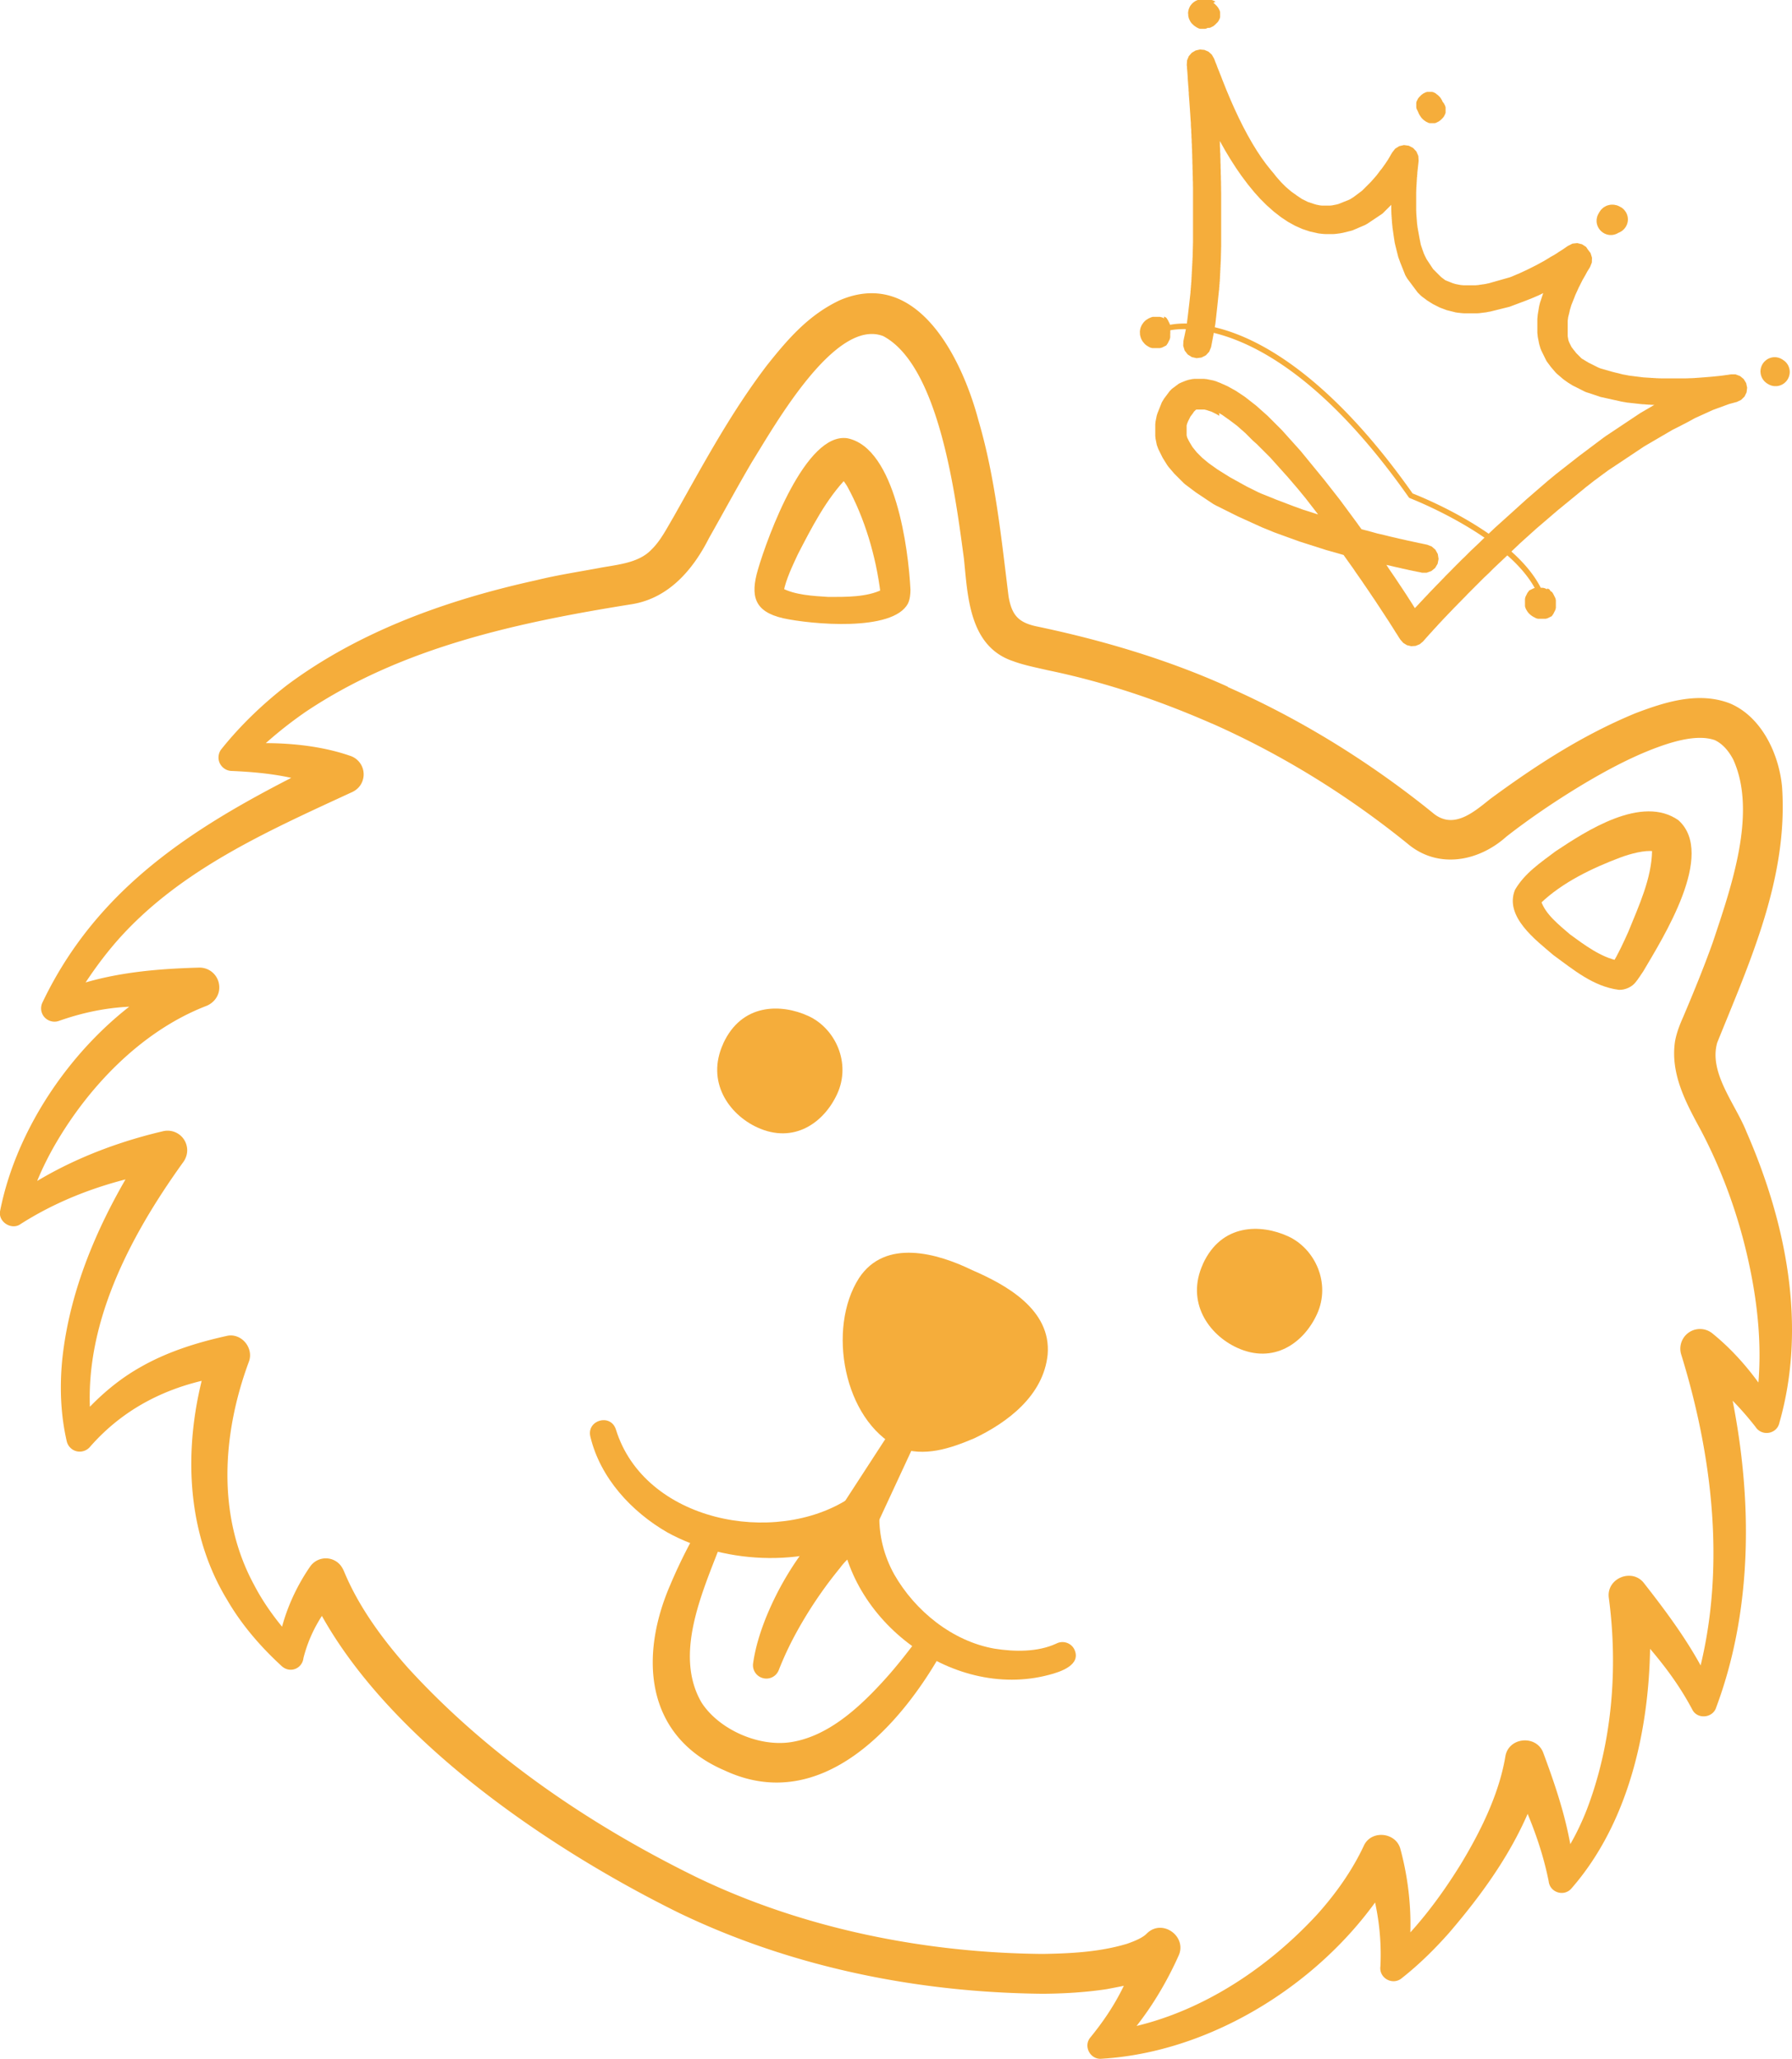 <?xml version="1.0" encoding="UTF-8"?>
<svg data-bbox="-0.017 -0.14 249.458 286.571" viewBox="0 0 249.44 286.45" xmlns="http://www.w3.org/2000/svg" data-type="color">
    <g>
        <path d="M170.9 95.58c9.83 4.34 18.97 9.95 27.38 16.58l1.11.89c2.86 2.47 5.7-.02 8.05-1.9 6.37-4.68 12.85-8.89 20.23-11.93 4.06-1.54 8.76-3.06 13.15-1.35 4.47 1.9 6.85 7.17 7.24 11.66.85 12.62-4.46 24.21-9.03 35.53-1.2 4.2 2.54 8.54 4.06 12.38 5.5 12.58 8.46 26.94 4.6 40.48-.33 1.61-2.46 1.96-3.33.59-2.67-3.41-5.76-6.41-9.26-8.51-.06 0 4.24-3.04 4.24-3.05 2.21 8.24 3.59 16.73 3.68 25.29.09 8.55-1.1 17.18-4.12 25.27-.43 1.51-2.61 1.75-3.33.35-2.85-5.4-6.76-9.61-10.99-14.04l4.87-2.11c1.1 13.89-1.25 30.15-10.66 40.96-1.01 1.27-3.05.66-3.22-.94-1.11-5.57-3.3-10.61-5.86-15.7l5.27-.61c-2.16 9.03-7.37 16.61-13.29 23.51-1.99 2.24-4.13 4.36-6.54 6.26-1.27 1.1-3.24.02-3-1.64.24-5-.64-9.93-2.48-14.57v-.04l5.12.36c-7.88 14.71-24.71 26.12-41.43 27.12-1.58.17-2.6-1.73-1.6-2.94 1.66-2.03 3.12-4.16 4.28-6.42 1.15-2.21 2.05-4.57 2.87-7.02l4.51 3.01c-2.94 2.6-5.96 3.03-9.37 3.69-3 .45-5.95.62-8.88.64-17.42-.16-34.91-3.68-50.64-11.24-18.76-9.24-43.15-25.76-51.78-45.45l4.77.68c-2.54 2.73-4.35 5.66-5.28 9.3-.1.99-.97 1.73-1.97 1.62-.45-.05-.84-.27-1.14-.57-2.89-2.66-5.52-5.7-7.53-9.17-6.35-10.44-6.07-23.6-2.23-34.87l3.11 3.64c-7.79.95-14.71 3.98-19.95 9.97-.68.81-1.93.9-2.7.16-.28-.26-.46-.59-.54-.94-.86-3.73-.99-7.57-.63-11.31 1.16-11.14 6.17-21.5 12.27-30.68l.03-.04 2.81 4.32c-7.4 1.14-14.54 3.45-20.88 7.48-1.25.94-3.2-.29-2.87-1.83 2.75-13.9 13.6-27.85 26.58-33.63l1.01 5.34c-3.34-.18-6.67-.3-9.89-.09-3.25.19-6.35.85-9.48 1.95-.98.37-2.09-.15-2.42-1.14-.17-.49-.11-1.02.11-1.45 8.41-17.59 23.92-26.03 40.58-34.19l.05-.03.22 5.11c-4.69-2.2-9.28-2.83-14.51-3.06-1.06-.01-1.93-.93-1.85-2 .03-.4.17-.76.41-1.05 2.67-3.33 5.78-6.3 9.15-8.91 10.17-7.57 22.48-11.9 34.68-14.58 2.91-.72 6.22-1.22 9.18-1.78 2.52-.43 5.2-.72 6.87-2.51 1.23-1.19 2.08-2.88 3-4.43 3.99-7.05 7.9-14.44 13.09-21.23 2.84-3.56 5.73-6.95 10.12-9.01 10.9-4.62 17.09 8.41 19.29 16.77 2.33 7.91 3.18 16.41 4.18 24.45.44 2.57 1.35 3.59 3.78 4.14 9.08 1.89 18.23 4.58 26.72 8.41Zm-2.22 5.08c-7.4-3.24-14.88-5.77-22.82-7.41-1.54-.36-3.32-.7-4.85-1.27-6.12-2.05-6.3-9.05-6.83-14.22-1.15-8.52-3.4-26.85-11.24-31-6.7-2.58-15.18 12.57-18.24 17.46-2.05 3.48-3.97 7.04-6.02 10.66-2.22 4.39-5.61 8.36-10.74 9.18-15.79 2.52-31.91 5.96-45.33 14.93a56.68 56.68 0 0 0-8.95 7.63l-1.39-3.04c5.28-.44 11.29-.21 16.43 1.56 1.43.44 2.24 1.95 1.8 3.38-.25.85-.88 1.44-1.64 1.75-11.73 5.42-23.76 10.74-32.4 20.44-2.79 3.16-5.17 6.71-7.27 10.47l-2.31-2.59c6.42-3.07 13.83-3.78 20.8-3.97a2.74 2.74 0 0 1 2.84 2.64c.06 1.26-.76 2.31-1.88 2.72-9.04 3.52-16.58 11.4-21.35 19.93-1.61 2.92-2.95 6.05-3.62 9.16L.8 167.24l.05-.03c6.4-4.83 14.07-8.01 21.84-9.83 1.47-.35 2.94.55 3.29 2.01.21.85-.02 1.69-.51 2.34-7.84 10.9-14.79 24.26-12.56 38.01l-3.21-.81c2.66-3.37 5.88-6.46 9.66-8.62 3.82-2.22 8.01-3.52 12.15-4.44 2.08-.52 3.9 1.7 3.11 3.64-3.68 9.97-4.46 21.38.73 30.95 1.63 3.15 3.86 5.99 6.35 8.6l-3.1 1v-.05c.37-4.21 2.15-8.55 4.54-12.02a2.656 2.656 0 0 1 3.67-.75c.54.35.87.87 1.1 1.43 1.98 4.77 5.21 9.24 8.84 13.33 11.19 12.26 25.3 21.86 40.18 29.15 14.81 7.15 31.74 10.55 48.19 10.69 4-.06 8.03-.28 11.78-1.42 1.22-.43 2.21-.87 2.75-1.44 2.16-2.11 5.64.46 4.4 3.12-2.24 4.99-5.44 9.94-9.44 13.72l-1.47-3.09c11.65-1.19 22.41-7.92 30.23-16.41 2.6-2.9 4.85-6.09 6.45-9.49 1-2.29 4.49-1.95 5.11.41 1.46 5.4 1.82 11.2.89 16.71l-3-1.64c4.13-3.65 7.59-8.23 10.5-12.93 2.77-4.57 5.33-9.76 6.21-14.95.39-2.75 4.28-3.13 5.27-.62 1.02 2.75 2.02 5.57 2.81 8.5.79 2.9 1.33 5.89 1.62 8.86l-3.19-.97c2.06-2.43 3.62-5.35 4.83-8.42 3.55-9.27 4.37-19.66 3.08-29.43-.42-2.77 3.24-4.25 4.89-2.09 3.75 4.78 7.67 10.09 9.98 15.84 0-.03-3.48.23-3.39.15 5.08-15.46 3.34-32.43-1.41-47.8a2.738 2.738 0 0 1 4.29-2.98c3.84 3.1 6.77 6.95 9.12 10.96l-3.32.57c1.43-7.09.83-14.53-.76-21.67-1.38-6.24-3.58-12.33-6.54-17.98-2.02-3.73-4.35-7.88-3.65-12.48.2-1.13.64-2.28 1.11-3.33 1.48-3.49 2.9-6.95 4.15-10.45 2.51-7.55 6.22-17.99 2.84-25.42-.6-1.13-1.42-2.16-2.57-2.7-2.58-.9-6.25.31-8.98 1.38-3.31 1.32-6.56 3.08-9.73 4.99-3.54 2.15-7.02 4.5-10.28 7.04-3.89 3.5-9.55 4.57-13.78.99-8.29-6.71-17.52-12.42-27.24-16.72Z" fill="#f5ad3b" data-color="1"/>
        <path d="M100.66 145.2c2.59-5.66 8.08-5.58 11.86-3.85 3.77 1.73 5.98 6.55 4.02 10.83-1.85 4.03-6.04 7.01-11.13 4.67-3.96-1.82-7.16-6.37-4.74-11.65Z" fill="#f5ad3b" data-color="1"/>
        <path d="M167.44 175.85c2.59-5.66 8.08-5.58 11.86-3.85 3.77 1.73 5.98 6.55 4.02 10.83-1.85 4.03-6.04 7.01-11.13 4.67-3.96-1.82-7.16-6.37-4.74-11.65Z" fill="#f5ad3b" data-color="1"/>
        <path d="M233.67 114.15c5.16 4.72-2.17 16.28-4.93 20.98-.25.37-.74 1.12-1.02 1.46-.52.71-1.5 1.16-2.38 1.12-3.58-.46-6.34-2.82-9.11-4.83-2.4-2.06-6.86-5.35-5.35-9.08 1.36-2.34 3.57-3.79 5.63-5.35 4.29-2.85 12.06-7.94 17.16-4.31Zm-3.52 4.28c-1.14-.18-3.15.32-4.63.88-3.86 1.45-8.05 3.45-11.07 6.35-.06.07.03-.04.03-.06.02-.1.07-.21.03-.26.58 1.84 2.53 3.36 4.02 4.65 2.01 1.47 4.37 3.24 6.78 3.67-.29-.06-.83.33-.91.48.85-1.43 1.56-2.95 2.25-4.49 1.47-3.62 3.27-7.49 3.31-11.32-.07-.41-.05-.03.2.11Z" fill="#f5ad3b" data-color="1"/>
        <path d="M117.99 60.98c6.66 1.4 8.47 15.42 8.74 21.07 0 .6-.07 1.34-.34 1.9-2.08 4-13.58 2.9-17.4 2.06-3.99-.93-4.58-3.07-3.48-6.8 1.34-4.56 6.65-19.18 12.48-18.23Zm-.92 5.47c.83.1.97-.14.97-.11 0 0-.06.05-.1.07-2.92 2.99-4.96 6.99-6.89 10.72-.77 1.66-1.62 3.42-1.97 5.14-.02.12 0-.01-.05-.05-.2-.55-.32-.48-.25-.44 1.85 1.01 4.4 1.13 6.54 1.27 2.45 0 5.35.04 7.49-1.03.16-.18-.22.17-.24.46v.08l-.01-.07c-.62-5.05-2.19-10.39-4.62-14.81-.26-.43-.55-.84-.78-1.06-.23-.25-.39-.24-.09-.17Z" fill="#f5ad3b" data-color="1"/>
        <path d="M125.94 199.44c4.06 1.87 13.86-3 16.41-8.55s-1.9-8.67-6.86-10.95-11.51-5.52-14.37.72c-2.87 6.25-.63 16.28 4.83 18.78Z" fill="#f5ad3b" data-color="1"/>
        <path d="M126.82 197.51c4.64 1.11 13.01-4.76 13.46-9.46.02-3.19-4.73-4.82-7.35-6.11-2.18-.99-4.86-2.25-7.03-2.05-1.96.3-2.56 2.32-3.1 4.21-1.09 4.36-.13 11.24 4.02 13.41Zm-1.78 3.87c-7.63-3.85-9.94-16.57-5.48-23.55 3.66-5.59 10.97-3.46 15.75-1.13 4.72 2.04 11.03 5.49 10.52 11.73-.57 5.76-5.65 9.5-10.21 11.67-3.27 1.39-6.99 2.68-10.57 1.27Z" fill="#f5ad3b" data-color="1"/>
        <path d="M100.62 214.07c-2.6 6.91-6.98 15.9-2.97 22.79 2.42 3.76 7.98 6.22 12.47 5.51 5.09-.8 9.38-4.7 12.87-8.53 1.91-2.08 3.65-4.37 5.39-6.68 1.38-1.82 4.22.05 3.08 2.04-5.8 10.61-17.01 23.44-30.58 17.12-11.12-4.76-11.89-15.86-7.6-25.78 1.19-2.83 2.54-5.52 4.02-8.08a1.84 1.84 0 0 1 2.53-.67c.81.47 1.13 1.45.79 2.29Z" fill="#f5ad3b" data-color="1"/>
        <path d="M85.73 198.87c3.95 12.8 22.04 16.34 32.45 9.6 1.77-1.18 4.29.25 4.22 2.36-.05 2.87.67 5.69 2.08 8.22 2.89 5.06 8.08 9.29 13.96 10.32 2.78.44 6.01.49 8.58-.7.9-.48 2.02-.14 2.5.75 1.1 2.22-1.95 3.19-3.49 3.59-13.7 3.66-28.87-8.04-29.17-22.18l4.33 2.29c-8.27 5.04-20.01 4.64-28.29.08-5-2.88-9.34-7.57-10.72-13.31-.57-2.31 2.81-3.3 3.55-1.02Z" fill="#f5ad3b" data-color="1"/>
        <path d="m127.55 200.34-5.5 11.84c-1.8 3.49-6.86.7-4.85-2.69l7.11-10.94c1.26-1.9 4.17-.27 3.23 1.79Z" fill="#f5ad3b" data-color="1"/>
        <path d="M120.06 213.73c-.35 2.09-1.99 2.81-3.1 4.37a58.512 58.512 0 0 0-6.21 9.21c-.89 1.64-1.68 3.33-2.35 5.04-.37.96-1.45 1.43-2.41 1.05a1.855 1.855 0 0 1-1.16-1.99c.3-2.11.92-4.12 1.67-6.06 1.54-3.87 3.61-7.46 6.21-10.73 1.51-1.64 2.6-3.79 5.23-3.92 1.63-.04 2.57 1.53 2.13 3.02Z" fill="#f5ad3b" data-color="1"/>
        <path d="m220.99 34.67.41.54.2.64-.02.67-.25.63-.08.13-.08.13-.08.13-.08.13-.08.13-.07.13-.07.13-.07.13-.07.13-.07.12-.07.12-.07.12-.07.12-.07.12-.06.12-.06.12-.06.12-.06.12-.06.12-.06.12-.06.12-.06.12-.06.11-.05.11-.05.11-.05.11-.05.11-.05.11-.05.11-.05.11-.05.11-.05.11-.05.11-.04.11-.04.11-.04.1-.04.1-.04.1-.04.1-.04.1-.04.1-.04.1-.04.1-.02.05-.02.05-.02.05-.02.05-.02.05-.02.05-.02.05-.02.05v.05l-.03.05v.05l-.03.05v.05l-.03.05v.05l-.03.05v.05l-.03.05v.05l-.03.05v.05l-.02.05v.05l-.02.05v.04l-.02.05v.04l-.02.04v.04l-.02.04v.04l-.02.04v.04l-.02.04v.04l-.02.04v.04l-.02.04v.04l-.02.04V44l-.02.04v.04l-.02.04v.04l-.01.04v.04l-.01.04v.04l-.01.04v.04l-.01.04v.04l-.01.04v.04l-.01.04v2.18l.01.03v.03l.01.03v.03l.01.03v.03l.01.03v.03l.01.03v.03l.01.03v.03l.01.03v.03l.01.03v.03l.01.03v.03l.02.03v.03l.02.03v.03l.02.03v.03l.02.02v.03l.02.02v.03l.02.02v.02l.02.02v.02l.02.02v.03l.02.02v.02l.02.02v.02l.02.02v.02l.02.02v.02l.02.02v.02l.02.02v.02l.02.02v.02l.02.02v.02l.02.02v.02l.02.02v.02l.02.02v.02l.02.02v.02l.02.02v.02l.02.02v.02l.03.02v.02l.03.02v.02l.03.02v.02l.03.02v.02l.03.02v.02l.03.02v.02l.03.02v.02l.03.02v.02l.03.02v.02l.03.02v.02l.03.02.02.02v.02l.03.02v.02l.05.04.03.04.03.04.03.04.03.04.03.04.03.04.03.04.04.04.04.04.04.04.04.04.04.04.04.04.04.04.04.04.04.04.04.04.04.04.04.04.04.04.04.04.04.04.04.04.04.04.04.04.05.04.05.04.05.03.05.03.05.03.05.03.05.03.05.03.05.03.05.03.05.03.05.03.05.03.05.03.05.03.05.03.05.03.05.03.05.03.05.03.06.03.06.03.06.03.06.03.06.03.06.03.06.03.06.03.06.03.06.03.06.03.06.03.06.03.06.03.06.03.06.03.06.03.06.03.06.03.06.03.06.03.06.03.07.03.07.03.07.03.07.03.07.02.07.03.07.02.07.02.07.02.07.02.07.02.07.02.07.02.07.02.07.02.07.02.07.02.07.02.07.02.07.02.07.02.07.02.07.02.07.02.07.02.07.02.07.02.07.02.07.02.08.02.08.02.08.02.08.02.08.02.08.02.08.02.08.02.08.02.08.02.08.02.08.02.08.02.08.02.08.02.08.02.08.02.08.02.08.02h.08l.08.03h.08l.08.03h.08l.08.03h.08l.08.03h.08l.08.03h.08l.08.02h.08l.08.02h.08l.08.02h.08l.08.02h.08l.08.02h.08l.08.02h.08l.08.02h.08l.08.02h.08l.08.02h.08l.08.02h.08l.08.02h.08l.08.02h.08l.08.01h.08l.08.01h.08l.08.01h.08l.08.01h.08l.08.01h.08l.08.01h.08l.17.02h.17l.17.02h.17l.17.02h.17l.17.01h.17l.17.01h3.37l.15-.01h.15l.15-.01h.15l.15-.01h.15l.14-.01h.14l.14-.02h.14l.14-.02h.14l.14-.02h.13l.13-.02h.13l.13-.02h.13l.13-.02h.13l.12-.02h.12l.12-.02h.12l.12-.02h.12l.11-.02h.11l.11-.02h.11l.1-.02.21-.02.2-.02.19-.02.18-.02.17-.02.16-.02.15-.02.14-.02.13-.02.12-.02h.11l.1-.03h.09l.08-.02.12-.02h.07l.02-.01h.66l.62.23.51.42.34.56.14.64-.08.65-.29.59-.47.46-.59.28-.11.03-.11.03-.11.03-.11.03-.11.03-.11.03-.11.03-.11.03-.11.03-.11.03-.11.04-.11.04-.11.04-.11.04-.11.04-.11.04-.11.04-.11.04-.11.04-.11.04-.11.04-.11.04-.11.04-.11.04-.11.04-.11.04-.11.04-.11.04-.11.04-.11.04-.11.05-.11.05-.11.05-.11.05-.11.05-.11.05-.11.05-.11.05-.11.05-.11.05-.11.05-.11.05-.11.05-.11.05-.11.05-.11.05-.11.05-.11.05-.11.05-.11.05-.11.05-.11.05-.11.05-.11.06-.11.06-.11.06-.11.06-.11.06-.11.06-.11.06-.11.06-.11.06-.12.06-.11.06-.11.06-.12.06-.12.06-.12.06-.11.06-.12.06-.11.06-.12.06-.12.06-.12.06-.12.06-.12.06-.12.06-.12.06-.12.06-.12.06-.12.07-.12.07-.12.07-.12.07-.12.07-.12.07-.12.07-.12.07-.12.07-.12.07-.12.07-.12.07-.12.07-.12.07-.12.07-.12.07-.12.07-.12.07-.12.07-.12.07-.12.07-.12.07-.12.07-.12.07-.12.07-.12.07-.12.07-.12.07-.12.07-.12.07-.12.07-.12.07-.12.07-.12.08-.12.08-.12.08-.12.08-.12.08-.12.08-.12.08-.12.08-.12.08-.12.08-.12.08-.12.08-.12.08-.12.08-.12.08-.12.08-.12.08-.12.08-.12.08-.12.08-.12.08-.12.08-.12.08-.12.08-.12.08-.12.08-.12.08-.12.08-.12.08-.12.08-.12.08-.12.08-.12.08-.12.08-.12.08-.12.08-.12.08-.12.08-.12.08-.12.08-.12.08-.12.08-.11.08-.23.17-.23.17-.23.17-.23.17-.23.17-.23.17-.23.17-.23.17-.23.18-.23.18-.23.18-.23.18-.23.18-.22.18-.22.18-.22.18-.22.18-.22.18-.22.18-.22.18-.22.18-.22.18-.22.18-.22.18-.22.18-.22.18-.22.18-.22.18-.22.18-.22.18-.22.18-.21.18-.21.18-.21.18-.21.18-.21.18-.21.18-.21.18-.21.18-.21.18-.21.18-.21.18-.21.18-.21.18-.21.18-.2.18-.2.18-.2.18-.2.18-.2.18-.2.18-.2.18-.2.18-.2.18-.2.18-.2.18-.19.18-.19.18-.19.18-.19.18-.19.18-.19.18-.19.18-.19.18-.19.18-.19.18-.18.17-.18.17-.18.17-.18.17-.18.17-.18.17-.18.17-.18.17-.18.17-.18.17-.17.17-.17.17-.17.17-.17.17-.17.16-.17.16-.17.16-.17.16-.16.16-.16.16-.16.16-.16.16-.16.16-.16.16-.16.16-.16.16-.15.15-.15.15-.15.15-.15.15-.15.15-.15.15-.15.15-.14.15-.14.15-.14.14-.14.14-.14.14-.27.28-.27.27-.26.27-.26.26-.25.26-.24.25-.24.25-.23.24-.22.23-.22.23-.21.22-.2.22-.2.21-.19.2-.18.2-.17.19-.17.18-.16.17-.15.17-.14.16-.14.15-.13.14-.12.13-.11.13-.11.12-.1.11-.09.1-.15.17-.12.14-.09.1-.07.08-.47.39-.57.23-.61.04-.59-.14-.52-.32-.4-.46-.02-.03-.06-.09-.1-.15-.13-.21-.08-.13-.09-.14-.1-.15-.11-.17-.11-.18-.12-.19-.13-.21-.14-.22-.15-.23-.15-.24-.16-.25-.17-.26-.18-.27-.18-.28-.19-.29-.2-.3-.2-.31-.21-.32-.22-.33-.22-.34-.23-.34-.24-.35-.12-.18-.12-.18-.12-.18-.12-.18-.13-.19-.13-.19-.13-.19-.13-.19-.13-.19-.13-.19-.13-.2-.14-.2-.14-.2-.14-.2-.14-.2-.14-.2-.14-.2-.14-.2-.14-.21-.14-.21-.15-.21-.15-.21-.15-.21-.15-.21-.15-.21-.15-.21-.15-.21-.15-.21-.15-.22-.07-.03-.21-.06-.21-.06-.21-.06-.21-.06-.21-.06-.21-.06-.21-.06-.21-.06-.21-.06-.22-.06-.22-.06-.22-.07-.22-.07-.22-.07-.22-.07-.22-.07-.22-.07-.22-.07-.22-.07-.22-.07-.22-.07-.22-.07-.22-.07-.22-.07-.22-.07-.22-.07-.22-.07-.22-.07-.22-.08-.22-.08-.22-.08-.22-.08-.22-.08-.23-.08-.22-.08-.22-.08-.22-.08-.22-.08-.22-.08-.22-.08-.22-.08-.22-.08-.22-.08-.22-.08-.22-.09-.22-.09-.22-.09-.22-.09-.22-.09-.22-.09-.22-.09-.22-.09-.11-.05-.11-.05-.11-.05-.11-.05-.11-.05-.11-.05-.11-.05-.11-.05-.11-.05-.11-.05-.11-.05-.11-.05-.11-.05-.11-.05-.11-.05-.11-.05-.11-.05-.11-.05-.11-.05-.11-.05-.11-.05-.11-.05-.11-.05-.11-.05-.11-.05-.11-.05-.11-.05-.11-.05-.11-.05-.11-.05-.1-.05-.1-.05-.1-.05-.1-.05-.1-.05-.1-.05-.1-.05-.1-.05-.1-.05-.1-.05-.1-.05-.1-.05-.1-.05-.1-.05-.1-.05-.1-.05-.1-.05-.1-.05-.1-.05-.1-.05-.1-.05-.1-.05-.1-.05-.1-.05-.1-.05-.1-.05-.1-.05-.1-.05-.1-.05-.1-.05-.1-.05-.1-.06-.1-.05-.1-.06-.1-.06-.09-.06-.09-.06-.09-.06-.09-.06-.09-.06-.09-.06-.09-.06-.09-.06-.09-.06-.09-.06-.09-.06-.09-.06-.09-.06-.09-.06-.09-.06-.09-.06-.09-.06-.09-.06-.09-.06-.09-.06-.09-.06-.09-.06-.09-.06-.09-.06-.09-.06-.09-.06-.08-.06-.08-.06-.08-.06-.08-.06-.08-.06-.08-.06-.08-.06-.08-.06-.08-.06-.08-.06-.08-.06-.08-.06-.08-.06-.08-.06-.08-.06-.08-.06-.08-.06-.08-.06-.08-.06-.08-.07-.08-.07-.07-.07-.07-.07-.07-.07-.07-.07-.07-.07-.07-.07-.07-.07-.07-.07-.07-.07-.07-.07-.07-.07-.07-.07-.07-.07-.07-.07-.07-.07-.07-.07-.07-.07-.07-.07-.07-.07-.06-.07-.06-.07-.06-.07-.06-.07-.06-.07-.06-.07-.06-.07-.06-.07-.06-.07-.06-.07-.06-.07-.06-.07-.06-.07-.06-.08-.06-.08-.06-.08-.05-.08-.05-.08-.05-.08-.05-.08-.05-.08-.05-.08-.05-.08-.05-.08-.05-.08-.05-.08-.05-.08-.05-.08-.05-.08-.04-.08-.04-.08-.04-.08-.04-.08-.02-.04-.02-.04-.02-.04-.02-.04-.02-.04-.02-.04-.02-.04-.02-.04-.02-.04-.02-.04-.02-.04-.02-.04-.02-.04-.02-.04-.02-.04-.02-.04-.02-.04-.02-.04-.02-.04-.02-.04-.02-.04-.02-.04-.02-.04-.02-.04v-.04l-.03-.04v-.04l-.03-.04v-.04l-.03-.04v-.04l-.03-.04v-.04l-.03-.04v-.04l-.03-.04v-.04l-.02-.05v-.05l-.02-.05v-.04l-.02-.05v-.05l-.02-.05v-.05l-.02-.05v-.05l-.02-.05v-.05l-.02-.05v-.05l-.02-.05v-.05l-.02-.05v-.05l-.01-.05v-.05l-.01-.05v-.05l-.01-.05v-.05l-.01-.05v-1.65l.01-.05v-.05l.01-.05v-.05l.01-.05v-.05l.01-.05v-.05l.02-.05v-.05l.02-.05v-.05l.02-.05v-.05l.02-.05v-.05l.02-.05v-.05l.02-.05v-.05l.02-.05v-.05l.02-.05v-.05l.03-.05v-.05l.03-.05v-.05l.03-.05.02-.05v-.05l.03-.05.02-.05.02-.05.02-.05.02-.05.02-.05.02-.05.02-.05.02-.05.02-.05.02-.05.02-.05.02-.05.02-.05.02-.05.02-.05.02-.05.02-.05.02-.05.02-.05.02-.05.02-.05.02-.05.02-.05.02-.05.02-.05.02-.05.02-.05.02-.05.02-.05.03-.05.03-.05.03-.05.03-.05.03-.05.03-.05.03-.05.03-.05.03-.05.03-.05.03-.04.03-.04.03-.04.03-.04.03-.04.03-.04.03-.04.03-.04.03-.04.03-.04.03-.04.03-.04.03-.04.03-.04.03-.04.03-.04.03-.04.03-.04.03-.04.03-.04.03-.04.03-.04.03-.04.03-.04.03-.04.03-.04.04-.04.04-.04.03-.04.04-.04.04-.04.04-.04.04-.04.04-.04.04-.03.04-.03.04-.03.04-.03.04-.03.04-.03.04-.03.04-.03.04-.03.04-.03.04-.03.04-.03.04-.03.04-.03.04-.03.04-.03.04-.03.04-.03.04-.03.04-.03.04-.03.04-.03.04-.03.04-.03.04-.02.04-.02.04-.02.04-.02.05-.02.04-.02.04-.02.04-.02.05-.02.05-.02.04-.02.05-.02.05-.02.05-.02.05-.02.05-.02.05-.02.05-.02.05-.02.05-.02.05-.02.05-.02.05-.02h.05l.05-.03h.05l.05-.03h.05l.05-.03h.05l.05-.02h.05l.05-.02h.05l.05-.02h.05l.05-.02h.05l.05-.02h.05l.05-.01h.05l.05-.01h.05l.05-.01h1.35l.05.01h.05l.05.01h.05l.05.01h.05l.05.01h.05l.05.02h.05l.05.02h.05l.05.02h.05l.05.02h.05l.05.02h.05l.05.02h.05l.05.02h.05l.05.02h.05l.05.02h.05l.05.03h.05l.05.03h.05l.05.03h.05l.05.03h.05l.05.03.05.02.05.02.05.02.05.02.05.02.05.02.05.02.09.03.09.04.09.04.09.04.09.04.09.04.09.04.09.04.09.04.09.04.09.04.09.04.09.04.09.05.09.05.09.05.09.05.09.05.09.05.09.05.09.05.09.05.09.05.09.05.09.05.09.05.09.06.09.06.09.06.09.06.09.06.09.06.09.06.09.06.09.06.09.06.09.06.09.06.09.06.09.06.09.07.09.07.09.07.09.07.09.07.09.07.09.07.09.07.09.07.09.07.09.07.09.07.09.07.09.07.09.07.09.07.09.07.09.08.09.08.09.08.09.08.09.08.09.08.09.08.09.08.09.08.09.08.09.08.09.08.09.08.09.08.09.08.09.08.09.08.09.08.09.09.09.09.09.09.09.09.09.09.09.09.09.09.09.09.09.09.09.09.09.09.09.09.09.09.09.09.09.09.09.09.09.09.09.09.09.09.09.09.09.09.09.09.09.1.09.1.09.1.09.1.09.1.09.1.09.1.09.1.09.1.09.1.09.1.09.1.09.1.09.1.09.1.09.1.09.1.09.1.09.1.09.1.09.1.09.1.09.1.09.1.09.1.09.1.09.1.09.1.09.1.09.11.09.11.09.11.09.11.09.11.09.11.09.11.09.11.09.11.09.11.09.11.18.22.18.22.18.22.18.22.18.22.18.22.18.22.18.22.18.22.18.22.18.22.18.22.18.22.18.23.18.23.18.23.18.23.18.23.18.23.18.23.18.23.18.23.18.23.18.23.18.23.17.23.17.23.17.23.17.23.17.23.17.23.17.23.17.23.17.23.17.23.17.23.17.23.17.23.17.23.16.23.16.22.16.22.13.18.19.05.19.05.19.05.19.05.19.05.19.05.19.05.18.05.18.05.18.05.18.05.18.05.18.04.18.04.17.04.17.04.17.04.17.04.17.04.16.04.16.04.32.08.31.07.31.07.3.07.29.07.28.06.27.06.26.06.25.06.24.05.24.05.23.05.22.05.2.04.19.04.18.04.17.04.16.03.15.03.14.03.12.03.11.02.19.04.13.03.08.02h.03l.64.25.52.45.33.6.11.68-.13.67-.35.59-.53.43-.65.23h-.69l-.03-.02-.09-.02-.15-.03-.2-.04-.12-.02-.13-.03-.14-.03-.15-.03-.17-.03-.18-.04-.19-.04-.2-.04-.21-.05-.22-.05-.23-.05-.24-.05-.25-.06-.26-.06-.27-.06-.28-.06-.29-.07-.3-.07-.31-.07-.31-.07.13.19.13.2.13.2.13.19.13.19.13.19.13.19.13.19.13.19.12.18.12.18.24.36.23.35.23.34.22.33.21.32.21.32.2.31.19.3.19.29.18.28.17.27.16.26.13.2.16-.17.18-.19.19-.2.19-.21.2-.21.21-.22.21-.23.22-.23.23-.24.23-.25.24-.25.25-.26.25-.26.26-.27.27-.27.27-.28.28-.29.14-.14.14-.15.14-.15.15-.15.15-.15.15-.15.15-.15.15-.15.15-.15.15-.16.16-.16.16-.16.16-.16.16-.16.16-.16.16-.16.16-.16.16-.16.17-.16.17-.16.17-.17.17-.17.17-.17.17-.17.17-.17.18-.17.18-.17.18-.17.18-.17.18-.17.18-.17.18-.17.18-.18.18-.18.19-.18.19-.18.19-.18.19-.18.19-.18.19-.18.19-.18.19-.18.19-.18.2-.18.2-.18.2-.18.2-.18.2-.18.2-.18.2-.18.2-.18.2-.18.2-.18.2-.18.21-.19.21-.19.21-.19.21-.19.21-.19.21-.19.21-.19.21-.19.21-.19.21-.19.21-.19.22-.19.22-.19.22-.19.22-.19.22-.19.22-.19.22-.19.22-.19.22-.19.22-.19.22-.19.22-.19.22-.19.23-.19.23-.19.23-.19.23-.19.23-.19.23-.18.23-.18.23-.18.23-.18.23-.18.23-.18.23-.18.23-.18.23-.18.23-.18.23-.18.23-.18.23-.18.23-.18.24-.18.24-.18.24-.18.24-.18.24-.18.24-.18.24-.18.12-.09.12-.09.12-.09.12-.09.12-.09.12-.09.12-.09.12-.09.12-.09.12-.09.12-.09.12-.09.12-.09.12-.09.12-.09.12-.08.12-.09.12-.08.12-.08.12-.08.12-.08.12-.08.12-.08.12-.08.12-.08.12-.08.12-.08.12-.08.12-.08.12-.08.12-.08.12-.08.12-.08.12-.08.12-.08.12-.08.12-.08.12-.08.12-.08.12-.08.12-.08.12-.08.12-.08.12-.08.12-.08.12-.08.12-.08.12-.08.12-.08.12-.08.12-.08.12-.08.12-.08.12-.08.12-.08.12-.08.12-.08.12-.07.12-.07.12-.07.12-.07.12-.07.12-.07.12-.07.12-.07.12-.07.12-.07.12-.07.12-.07.12-.07.12-.07.12-.07.12-.07.04-.02h-.1l-.18-.01h-.18l-.18-.02h-.18l-.18-.02h-.09l-.09-.01H229l-.09-.01h-.09l-.09-.01h-.09l-.09-.01h-.09l-.09-.02h-.09l-.09-.02h-.09l-.09-.02h-.09l-.09-.02h-.09l-.09-.02h-.09l-.09-.02h-.09l-.09-.02h-.09l-.09-.02h-.09l-.09-.02h-.09l-.09-.02h-.09l-.09-.02h-.09l-.09-.03h-.09l-.09-.03h-.09l-.09-.03h-.09l-.09-.03-.09-.02h-.09l-.09-.03-.09-.02-.09-.02-.09-.02-.09-.02-.09-.02-.09-.02-.09-.02-.09-.02-.09-.02-.09-.02-.09-.02-.09-.02-.09-.02-.09-.02-.09-.02-.09-.02-.09-.02-.09-.02-.09-.02-.09-.02-.09-.02-.09-.02-.09-.02-.09-.02-.09-.02-.09-.02-.09-.02-.09-.02-.09-.02-.09-.02-.09-.02-.09-.03-.09-.03-.09-.03-.09-.03-.09-.03-.09-.03-.09-.03-.09-.03-.09-.03-.09-.03-.09-.03-.09-.03-.09-.03-.09-.03-.09-.03-.09-.03-.09-.03-.09-.03-.09-.03-.09-.03-.09-.03-.09-.03-.08-.03-.08-.03-.08-.04-.08-.04-.08-.04-.08-.04-.08-.04-.08-.04-.08-.04-.08-.04-.08-.04-.08-.04-.08-.04-.08-.04-.08-.04-.08-.04-.08-.04-.08-.04-.08-.04-.08-.04-.08-.04-.08-.04-.08-.04-.08-.04-.08-.05-.08-.05-.08-.05-.08-.05-.08-.05-.08-.05-.08-.05-.08-.05-.07-.05-.07-.05-.07-.05-.07-.05-.07-.05-.07-.05-.07-.05-.07-.05-.07-.05-.07-.06-.07-.06-.07-.06-.07-.06-.07-.06-.07-.06-.07-.06-.07-.06-.07-.06-.07-.06-.07-.06-.07-.06-.07-.06-.06-.06-.06-.06-.06-.06-.06-.07-.06-.07-.06-.07-.06-.07-.06-.07-.06-.07-.06-.07-.06-.07-.06-.07-.06-.07-.06-.07-.05-.07-.03-.04-.03-.04-.03-.04-.03-.04-.03-.04-.03-.04-.03-.04-.03-.04-.03-.04-.03-.04-.03-.04-.03-.04-.03-.04-.03-.04-.03-.04-.03-.04-.03-.04-.02-.04-.02-.04-.03-.04-.02-.04-.02-.04-.02-.04-.02-.04-.02-.04-.02-.04-.02-.04-.02-.04-.02-.04-.02-.04-.02-.04-.02-.04-.02-.04-.02-.04-.02-.04-.02-.04-.02-.04-.02-.04-.02-.04-.02-.04-.02-.04-.02-.04-.02-.04-.02-.04-.02-.04-.02-.04-.02-.04-.02-.04-.02-.04-.02-.04-.02-.04-.02-.05-.02-.04-.02-.04-.02-.04-.02-.05-.02-.05-.02-.05-.02-.05-.02-.05-.02-.05-.02-.05v-.05l-.03-.05v-.05l-.03-.05v-.05l-.03-.05v-.05l-.03-.05v-.05l-.03-.05v-.05l-.02-.05v-.05l-.02-.05v-.05l-.02-.05v-.05l-.02-.05v-.05l-.02-.05v-.05l-.02-.05v-.05l-.02-.05v-.05l-.02-.05v-.05l-.02-.05v-.05l-.02-.05v-.05l-.01-.05v-.05l-.01-.05v-.05l-.01-.05v-.05l-.01-.05v-.05l-.01-.05v-.05l-.01-.05v-1.96l.01-.06v-.05l.01-.05v-.06l.01-.05v-.06l.01-.06v-.06l.01-.06v-.06l.02-.06v-.06l.02-.06v-.06l.02-.06v-.06l.02-.06v-.06l.02-.06v-.06l.02-.06v-.06l.02-.06v-.06l.02-.06v-.06l.02-.06v-.06l.02-.06v-.06l.03-.06v-.06l.03-.06v-.06l.03-.06v-.06l.03-.06v-.06l.03-.06.02-.06.02-.06.02-.06.02-.06.02-.06.02-.06.02-.06.02-.06.02-.06.02-.06.02-.06.02-.06.02-.06.02-.06.02-.06.02-.06.02-.06.02-.06.02-.06.02-.06.02-.06-.07.03-.14.07-.14.07-.14.07-.14.07-.14.06-.14.06-.14.06-.14.06-.14.06-.14.06-.15.06-.15.06-.15.06-.15.06-.15.06-.08.03-.08.03-.07.03-.08.03-.08.03-.08.03-.08.03-.08.03-.08.03-.08.03-.08.03-.08.03-.08.03-.08.03-.08.03-.08.03-.08.03-.08.03-.08.03-.08.03-.08.03-.08.03-.08.03-.08.03-.08.03-.08.03-.08.03-.08.03-.08.03-.08.03-.08.03-.08.02-.08.02-.08.02-.08.02-.08.02-.08.02-.08.02-.08.02-.08.02-.08.02-.08.02-.08.02-.08.02-.08.02-.08.02-.08.02-.08.02-.08.02-.08.02-.08.02-.08.02-.08.02-.08.02-.08.02-.08.02-.08.02-.08.02-.08.02-.08.02-.08.02-.08.02-.08.02-.08.02-.08.02h-.08l-.08.03h-.08l-.08.03H207l-.08.03h-.08l-.08.02h-.08l-.08.02h-.08l-.08.02h-.08l-.08.02h-.08l-.08.02h-.08l-.08.02h-.08l-.08.01h-.08l-.08.01h-1.85l-.09-.01h-.08l-.09-.01h-.09l-.08-.02h-.09l-.09-.02h-.09l-.08-.02h-.09l-.08-.02h-.09l-.08-.03h-.08l-.09-.03-.08-.02-.08-.02-.08-.02-.08-.02-.08-.02-.08-.02-.08-.02-.08-.02-.08-.02-.08-.02-.08-.02-.08-.02-.08-.02-.08-.02-.08-.03-.08-.03-.08-.03-.08-.03-.08-.03-.08-.03-.08-.03-.08-.03-.08-.03-.08-.03-.08-.03-.08-.03-.08-.04-.08-.04-.08-.04-.08-.04-.08-.04-.08-.04-.08-.04-.08-.04-.08-.04-.08-.04-.08-.04-.08-.04-.08-.05-.08-.05-.08-.05-.08-.05-.08-.05-.08-.05-.08-.05-.08-.05-.08-.05-.07-.05-.08-.05-.07-.06-.07-.05-.04-.03-.04-.03-.04-.03-.04-.03-.04-.03-.04-.03-.04-.03-.04-.03-.04-.03-.04-.03-.04-.03-.04-.03-.04-.03-.04-.03-.03-.03-.04-.03-.03-.03-.04-.03-.03-.03-.03-.03-.03-.03-.03-.03-.03-.03-.03-.03-.03-.03-.03-.03-.03-.03-.03-.03-.03-.03-.03-.03-.03-.03-.03-.03-.03-.04-.03-.04-.03-.04-.03-.04-.03-.04-.03-.04-.03-.04-.03-.04-.03-.04-.03-.04-.03-.04-.03-.04-.03-.04-.03-.04-.03-.04-.03-.04-.03-.04-.03-.04-.03-.04-.03-.04-.03-.04-.03-.04-.03-.04-.03-.04-.03-.04-.03-.04-.03-.04-.03-.04-.03-.04-.03-.04-.03-.04-.03-.04-.03-.04-.03-.04-.03-.04-.03-.04-.03-.04-.03-.04-.03-.04-.03-.04-.03-.04-.03-.04-.03-.04-.03-.04-.03-.04-.03-.04-.03-.04-.03-.04-.03-.05-.03-.05-.03-.05-.03-.05-.03-.05-.03-.05-.03-.05-.03-.05-.02-.05-.03-.05-.02-.05-.02-.05-.02-.05-.02-.05-.02-.05-.02-.05-.02-.05-.02-.05-.02-.05-.02-.05-.02-.05-.02-.05-.02-.05-.02-.05-.02-.05-.02-.05-.02-.05-.02-.05-.02-.05-.02-.05-.02-.05-.02-.05-.02-.05-.02-.05-.02-.05-.02-.05-.02-.05-.02-.05-.02-.05-.02-.05-.02-.05-.02-.05-.02-.05-.02-.05-.02-.05-.02-.06-.04-.11-.04-.11-.04-.11-.04-.11-.04-.11-.04-.11-.03-.11-.03-.11-.03-.12-.03-.12-.03-.12-.03-.12-.03-.12-.03-.12-.03-.12-.03-.12-.03-.12-.03-.12-.03-.12-.03-.12-.03-.13-.03-.13-.03-.13-.02-.13-.02-.13-.02-.13-.02-.13-.02-.13-.02-.13-.02-.13-.02-.14-.02-.14-.02-.14-.02-.14-.02-.14-.02-.14-.02-.14-.02-.14-.02-.14v-.14l-.03-.14v-.14l-.03-.15v-.15l-.02-.15v-.15l-.02-.15v-.15l-.02-.15v-.15l-.02-.15v-.15l-.01-.16v-.16l-.01-.16v-.68l-.05.05-.05.05-.05.05-.05.05-.05.05-.05.05-.05.05-.05.05-.05.05-.05.05-.05.05-.05.05-.05.05-.05.05-.05.05-.05.05-.05.05-.05.05-.05.05-.05.05-.05.05-.05.05-.05.05-.05.04-.05.05-.06.04-.06.04-.06.04-.06.04-.06.04-.06.04-.06.04-.06.04-.06.04-.06.04-.06.04-.06.04-.06.04-.06.04-.06.04-.06.04-.06.04-.06.04-.06.04-.06.04-.06.04-.06.04-.06.04-.06.04-.06.04-.06.04-.06.04-.06.04-.06.04-.06.04-.06.04-.06.04-.06.04-.06.04-.07.04-.07.04-.07.04-.07.04-.07.04-.07.03-.07.03-.07.03-.07.03-.07.03-.07.03-.07.03-.07.03-.07.03-.07.03-.07.03-.07.03-.07.03-.07.03-.07.03-.07.03-.07.03-.07.03-.07.03-.07.03-.07.03-.07.03-.07.03-.07.03-.07.03-.07.02-.07.02-.07.02-.08.02-.08.02-.08.02-.08.02-.08.02-.08.02-.08.02-.08.02-.08.02-.08.02-.08.02-.08.02-.08.02-.08.02-.08.02h-.08l-.08.03h-.08l-.08.03h-.08l-.08.02h-.08l-.08.02h-.08l-.08.02h-.08l-.08.02h-.08l-.08.01h-.08l-.08.01h-1.08l-.09-.01h-.09l-.09-.01h-.09l-.09-.02h-.09l-.09-.02h-.09l-.09-.02h-.09l-.09-.03h-.09l-.09-.03-.09-.02-.09-.02-.09-.02-.09-.02-.09-.02-.09-.02-.09-.02-.09-.02-.09-.02-.09-.02-.09-.02-.09-.03-.09-.03-.09-.03-.09-.03-.09-.03-.09-.03-.09-.03-.09-.03-.09-.03-.09-.03-.09-.03-.09-.03-.09-.04-.09-.04-.09-.04-.09-.04-.09-.04-.09-.04-.09-.04-.09-.04-.09-.04-.09-.04-.09-.04-.09-.05-.09-.05-.09-.05-.09-.05-.09-.05-.09-.05-.09-.05-.09-.05-.09-.05-.09-.05-.09-.05-.09-.06-.09-.06-.09-.06-.09-.06-.09-.06-.09-.06-.09-.06-.09-.06-.09-.06-.09-.06-.09-.06-.09-.07-.09-.07-.09-.07-.09-.07-.09-.07-.09-.07-.09-.07-.09-.07-.09-.07-.09-.07-.09-.07-.09-.08-.09-.08-.09-.08-.09-.08-.09-.08-.09-.08-.09-.08-.09-.08-.09-.08-.09-.08-.09-.08-.09-.09-.09-.09-.09-.09-.09-.09-.09-.09-.09-.09-.09-.09-.09-.09-.09-.09-.09-.09-.09-.1-.09-.1-.09-.1-.09-.1-.09-.1-.09-.1-.09-.1-.09-.1-.09-.1-.09-.11-.09-.11-.09-.11-.09-.11-.09-.11-.09-.11-.09-.11-.09-.11-.09-.11-.09-.11-.09-.12-.09-.12-.09-.12-.09-.12-.09-.12-.09-.12-.09-.12-.09-.12-.09-.12-.09-.12-.09-.13-.09-.13-.09-.13-.09-.13-.09-.13-.09-.13-.09-.13-.09-.13-.09-.14-.09-.14-.09-.14-.09-.14-.09-.14-.09-.14-.09-.14-.09-.14-.09-.14-.09-.15-.09-.15-.09-.15-.09-.15-.09-.15-.09-.15-.09-.15-.09-.15-.09-.16-.09-.16-.09-.16-.09-.16-.09-.16-.09-.16-.09-.16-.09-.16-.03-.06v.02l.01.36v.36l.03.36v.37l.03.37v.37l.02.38v.38l.02.38v.39l.02.39v.39l.02.39v.39l.02.4v.4l.01.4v.4l.01.4v7.39l-.01.2v.2l-.01.2v.2l-.01.2v.2l-.01.2v.2l-.01.2v.2l-.02.2v.2l-.02.2v.2l-.02.2v.2l-.02.2v.2l-.02.2v.2l-.02.2v.2l-.02.2v.2l-.03.2v.19l-.03.19v.19l-.03.19v.19l-.03.19-.02.19-.02.19-.02.19-.02.19-.02.19-.02.19-.02.19-.02.19-.02.19-.02.19-.02.19-.02.19-.02.18-.02.18-.02.18-.02.18-.02.18-.02.18-.02.18-.02.18-.02.18-.02.18-.02.18-.02.17-.02.17-.03.17-.03.17-.03.17-.03.17-.03.17-.03.17-.03.17-.03.17-.03.17-.03.16-.03.16-.03.16-.03.16-.03.16-.03.16-.03.16-.03.16-.03.16-.03.15-.03.15-.26.63-.46.5-.61.31-.68.09-.67-.15-.58-.37-.42-.55-.2-.65.03-.68.03-.14.03-.14.03-.14.03-.14.03-.14.03-.14.03-.14.03-.14.03-.15.03-.15.03-.15.03-.15.03-.15.03-.15.02-.15.03-.16.02-.16.02-.16.02-.16.02-.16.02-.16.02-.16.02-.16.02-.16.02-.17.02-.17.02-.17.02-.17.02-.17.02-.17.02-.17.02-.17.02-.17.02-.17.02-.18.02-.18.02-.18.02-.18.02-.18.02-.18.02-.18.02-.18v-.18l.03-.18v-.18l.03-.18v-.19l.03-.19v-.19l.03-.19v-.19l.02-.19v-.19l.02-.19v-.19l.02-.19v-.19l.02-.19v-.19l.02-.19v-.19l.02-.19v-.19l.02-.19v-.2l.02-.2v-.2l.02-.2v-.2l.01-.2v-.2l.01-.2v-.2l.01-.2v-.2l.01-.2v-.2l.01-.2v-7.59l-.01-.39v-.39l-.02-.39v-.39l-.02-.39v-.38l-.02-.38v-.38l-.02-.38v-.37l-.02-.37v-.37l-.02-.37v-.36l-.03-.36v-.36l-.03-.35v-.35l-.03-.35v-.34l-.03-.34v-.33l-.03-.33-.02-.33v-.32l-.03-.32-.02-.31-.02-.31-.02-.3-.02-.3-.02-.29-.02-.29-.02-.28-.02-.28-.02-.27-.02-.27-.02-.26-.02-.25-.02-.25v-.24l-.03-.24v-.23l-.04-.44-.03-.41-.03-.39-.02-.36-.02-.33-.02-.3-.02-.26-.02-.23-.02-.2v-.16l-.03-.22v-.08l.04-.62.24-.58.41-.47.54-.32.61-.14.62.06.57.25.46.42.31.54.09.23.08.22.09.22.09.22.08.22.08.22.09.22.09.21.08.21.08.21.09.21.08.21.08.21.08.21.08.2.08.2.08.2.08.2.08.2.08.2.08.2.08.19.08.19.08.19.08.19.08.19.08.19.08.19.08.18.08.18.08.18.08.18.08.18.08.18.08.18.08.17.08.17.08.17.08.17.08.17.08.17.08.17.08.17.08.16.08.16.08.16.08.16.08.16.08.16.08.16.08.15.08.15.08.15.08.15.08.15.08.15.08.15.08.15.08.14.08.14.08.14.08.14.08.14.08.14.08.14.08.14.08.13.08.13.08.13.08.13.08.13.08.13.08.13.08.13.08.12.08.12.08.12.08.12.08.12.08.12.08.12.08.12.08.11.08.11.08.11.08.11.08.11.08.11.08.11.08.11.08.1.08.1.08.1.08.1.08.1.08.1.08.1.08.1.08.1.08.09.08.09.07.09.08.09.07.09.07.09.07.09.07.09.07.09.07.08.07.08.07.08.07.08.07.08.07.08.07.08.07.08.07.08.07.08.07.07.07.07.07.07.07.07.07.07.07.07.07.07.07.07.07.07.07.06.07.06.07.06.07.06.07.06.07.06.07.06.07.06.07.06.07.06.07.06.07.05.07.05.07.05.07.05.07.05.07.05.07.05.07.05.07.05.07.05.06.05.06.04.06.04.06.04.06.04.06.04.06.04.06.04.06.04.06.04.06.04.06.04.06.04.06.03.06.03.06.03.06.03.06.03.06.03.06.03.06.03.06.03.06.03.06.03.06.03.06.03.06.03.06.02.06.02.06.02.06.02.06.02.06.02.06.02.06.02.06.02.06.02.06.02.06.02.06.02.06.02.06.02.05.02h.05l.05.03h.05l.05.03h.05l.05.02h.05l.05.02h.05l.05.02h.05l.05.02h.05l.05.02h.05l.05.01h.05l.05.01h.05l.05.01h1.15l.05-.01h.05l.05-.01h.05l.05-.01h.05l.05-.02h.05l.05-.02h.05l.05-.02h.05l.05-.02h.05l.05-.02h.05l.05-.02h.05l.05-.02h.05l.05-.03h.05l.05-.03h.05l.05-.03.05-.02.05-.02.05-.02.05-.02.05-.02.05-.02.05-.02.05-.02.05-.02.05-.02.05-.02.05-.02.05-.02.05-.02.05-.02.05-.02.05-.02.05-.02.05-.02.05-.02.05-.02.05-.02.05-.02.05-.02.05-.02.05-.02.05-.02.05-.02.05-.03.05-.02.05-.03.05-.03.05-.03.05-.03.05-.03.05-.03.04-.03.05-.03.05-.03.04-.03.05-.03.04-.03.04-.03.04-.03.04-.03.04-.03.04-.03.04-.03.04-.03.04-.03.04-.03.04-.03.04-.03.04-.03.04-.03.04-.03.04-.03.04-.03.04-.03.04-.03.04-.03.04-.03.04-.03.04-.03.04-.03.04-.03.04-.03.04-.03.04-.03.04-.04.04-.03.04-.04.04-.04.04-.04.04-.04.04-.04.04-.04.04-.04.04-.04.04-.04.04-.04.04-.04.04-.04.04-.04.04-.04.04-.04.04-.04.04-.04.04-.04.04-.04.04-.04.04-.04.04-.04.04-.04.04-.04.04-.04.04-.04.04-.04.04-.04.04-.04.04-.04.07-.08.07-.08.07-.08.07-.08.07-.08.07-.08.07-.08.07-.08.07-.08.07-.08.07-.08.06-.08.06-.08.06-.08.06-.08.06-.08.06-.08.06-.08.06-.08.06-.08.06-.07.06-.07.06-.07.05-.07.05-.07.05-.07.05-.07.05-.07.05-.07.05-.07.05-.07.05-.07.05-.07.04-.06.04-.06.04-.06.04-.06.04-.06.04-.06.04-.06.04-.06.04-.06.04-.06.03-.06.03-.05.03-.05.03-.05.03-.05.06-.1.05-.09.05-.08.04-.08.04-.07.04-.06.03-.05.03-.05.02-.04.02-.03.02-.04.42-.54.57-.36.66-.15.67.09.6.31.46.49.27.62.04.68-.02.19-.02.19-.02.19-.02.19-.02.18-.02.18-.02.18-.02.18-.02.18v.18l-.03.18v.18l-.03.17v.17l-.02.17v.17l-.02.17v.17l-.02.17v.17l-.02.17v.16l-.01.16v.16l-.01.16v2.54l.01.14v.14l.01.14v.13l.02.13v.13l.02.13v.13l.02.13v.13l.02.13v.13l.02.13v.12l.03.12v.12l.03.12v.12l.03.12.02.12.02.12.02.11.02.11.02.11.02.11.02.11.02.11.02.11.02.11.02.11.02.11.02.1.02.1.02.1.02.1.02.1.02.1.02.1.02.1.02.1.02.09.03.09.03.09.03.09.03.09.03.09.03.09.03.09.03.09.03.08.03.08.03.08.03.08v.04l.03.04v.04l.03.04v.04l.03.04.02.04.02.04.02.04v.04l.03.04.02.04.02.04.02.04.02.04.02.04.02.04.02.04.02.04.02.04.02.04.02.04.02.04.02.03.02.04.02.03.02.03.02.03.02.03.02.03.02.03.02.03.02.03.02.03.02.03.02.03.02.03.02.03.02.03.02.03.02.03.02.03.02.03.02.03.02.03.02.03.02.03.02.03.02.03.02.03.02.03.02.03.02.03.02.03.02.03.02.03.02.03.02.03.02.03.02.03.02.03.02.03.02.03.02.03.02.03.02.03.02.03.02.03.02.03.02.03.02.02.02.02.02.02.02.02.02.02.02.02.02.02.02.02.02.02.02.02.02.02.02.02.02.02.02.02.02.02.02.02.02.02.02.02.02.02.02.02.02.02.02.02.02.02.02.02.02.02.02.02.02.02.02.02.02.02.02.02.02.02.02.02.02.02.02.02.02.02.02.02.02.02.02.02.02.02.02.02.02.02.02.02.02.02.02.02.02.02.02.02.02.02.02.02.02.02.02.02.02.02.02.02.02.02.02.02.02.02h.02l.04.05.04.03.04.03.04.03.04.03.04.03.04.03.04.03.04.03.04.03.04.03.04.03.04.03.04.03.04.02.04.02.05.02.05.02.05.02.05.02.05.02.05.02.05.02.05.02.05.02.05.02.05.02.05.02.05.02.05.02.05.02.05.02.05.02.05.02.05.02.05.02.05.02h.05l.05.03h.05l.05.03h.05l.05.03h.05l.05.02h.05l.05.02h.05l.05.02h.05l.05.02h.05l.05.02h.06l.06.02h.06l.06.02h.06l.06.01h.06l.06.01h.06l.06.01h1.74l.06-.01h.06l.06-.01h.06l.06-.01h.06l.06-.02h.06l.07-.02h.07l.07-.02h.07l.07-.02h.07l.07-.02h.07l.07-.02h.07l.07-.02h.07l.07-.03h.07l.07-.03h.07l.07-.03h.07l.07-.03h.07l.07-.03.07-.02.07-.02.07-.02.07-.02.07-.02.07-.02.07-.02.07-.02.07-.02.07-.02.07-.02.07-.02.07-.02.07-.02.07-.02.07-.02.07-.02.07-.02.07-.02.07-.02.07-.02.07-.02.07-.02.07-.02.07-.02.07-.02.07-.02.07-.02.07-.02.07-.02.07-.02.07-.02.07-.02.07-.02.07-.02.07-.02.07-.02.07-.02.07-.02.07-.02.07-.03.07-.03.07-.02.07-.03.07-.03.07-.03.07-.03.07-.03.07-.03.07-.03.07-.03.07-.03.06-.03.13-.05.13-.05.13-.06.13-.06.13-.06.13-.06.13-.06.13-.06.13-.06.13-.06.13-.06.12-.06.12-.06.12-.06.12-.06.12-.06.12-.06.12-.06.12-.06.12-.06.12-.06.12-.06.11-.06.11-.06.11-.06.11-.06.11-.06.11-.06.11-.06.11-.06.11-.06.11-.06.1-.06.1-.06.1-.06.1-.06.1-.06.1-.06.1-.06.09-.06.09-.06.09-.05.09-.05.09-.05.09-.05.09-.05.09-.05.08-.05.08-.05.08-.05.08-.05.08-.05.07-.05.07-.05.07-.05.07-.04.14-.09.13-.08.12-.08.11-.07.11-.07.1-.07.09-.06.08-.06.07-.05.06-.04.06-.04.05-.03.04-.03.05-.04h.02l.61-.31.67-.07.66.16.57.37Zm-51.26 23.18-.07-.04-.07-.04-.07-.04-.07-.04-.07-.04-.07-.04-.06-.03-.06-.03-.06-.03-.06-.03-.06-.03-.06-.03-.06-.03-.06-.03-.06-.03-.06-.03-.06-.03-.06-.02-.06-.02-.06-.02-.06-.02-.06-.02h-.03l-.03-.02h-.03l-.03-.02h-.03l-.03-.02h-.03l-.03-.02h-.03l-.03-.02h-.03l-.03-.02h-.03l-.03-.02h-.03l-.02-.01h-.03l-.02-.01h-.02l-.02-.01h-.02l-.02-.01h-.02l-.02-.01h-.02l-.02-.01h-1.16l-.01.01h-.01V57l-.01.01h-.01l-.01.01v.01h-.01v.01h-.01l-.01.01-.01.01h-.01l-.01.02h-.01l-.01.02h-.01l-.01.02h-.01l-.01.02h-.01l-.01.02h-.01l-.01.02h-.01l-.01.02h-.01l-.01.02h-.01l-.01.02h-.01l-.01.02h-.01l-.01.02h-.01l-.01.03h-.01l-.01.03h-.01l-.01.03h-.01l-.01.03v.02l-.03.02v.02l-.03.02v.02l-.03.02v.02l-.03.02v.02l-.03.02v.02l-.03.02v.02l-.03.02v.02l-.03.02v.02l-.03.02v.02l-.03.02v.02l-.03.02v.02l-.03.02v.02l-.03.02v.02l-.03.02v.03l-.03.03v.03l-.03.03v.03l-.03.03v.03l-.03.03v.03l-.03.03v.03l-.03.03v.03l-.03.03v.03l-.03.03v.03l-.03.03v.03l-.03.03v.03l-.03.03v.03l-.02.03v.03l-.02.02v.02l-.02.03v.02l-.02.02v.03l-.02.02v.03l-.02.02v.02l-.01.02v.02l-.01.02v.02l-.01.02v.02l-.01.02v.02l-.01.02v.02l-.01.02v.02l-.01.02v1.38l.01.02v.02l.01.02v.02l.01.02v.02l.01.02v.02l.01.02v.02l.01.02v.02l.01.02v.02l.01.02v.02l.02.02v.02l.02.02v.02l.02.02v.02l.02.02v.02l.02.02v.02l.02.02v.02l.02.02v.02l.02.02v.02l.02.02v.02l.02.02v.02l.02.02v.02l.02.02v.02l.02.02.03.05.02.05.03.05.03.05.03.05.03.05.03.05.03.05.03.05.03.05.03.05.03.05.03.05.03.05.03.05.03.05.04.05.04.05.04.05.04.05.04.05.04.05.04.05.04.05.04.05.04.05.04.05.04.05.04.05.04.05.04.05.05.05.05.05.05.05.05.05.05.05.05.05.05.05.05.05.05.05.05.05.05.05.05.05.05.05.05.05.05.05.06.05.06.05.06.05.06.05.06.05.06.05.06.05.06.05.06.05.06.05.06.05.06.05.06.05.06.05.06.05.07.05.07.05.07.05.07.05.07.05.07.05.07.05.07.05.07.05.07.05.07.05.07.05.07.05.07.05.07.05.07.05.07.05.07.05.08.05.08.05.08.05.08.05.08.05.08.05.08.05.08.05.08.05.08.05.08.05.08.05.08.05.08.05.08.05.08.05.08.05.08.05.08.05.08.05.08.05.09.05.09.05.09.05.09.05.09.05.09.05.09.05.09.05.09.05.09.05.09.05.09.05.09.05.09.05.09.05.09.05.09.05.09.05.09.05.09.05.09.05.09.05.09.05.09.05.09.05.09.05.1.05.1.05.1.05.1.05.1.05.1.05.1.05.1.05.1.05.1.05.1.05.1.05.1.05.1.05.1.05.1.05.1.04.1.05.1.04.1.05.1.04.1.04.1.04.1.04.1.04.1.04.1.04.1.04.1.04.1.04.1.04.1.04.1.04.1.04.1.04.1.04.1.04.1.04.21.09.21.08.21.08.21.08.21.08.21.08.21.08.21.08.21.08.21.08.21.08.21.08.21.08.22.08.22.08.22.08.22.08.22.08.22.08.22.07.22.07.22.07.22.07.22.07.22.07.22.07.22.07.22.07.12.04-.17-.23-.17-.22-.17-.22-.17-.22-.17-.22-.17-.22-.17-.22-.17-.22-.17-.22-.17-.22-.18-.22-.18-.22-.18-.22-.18-.22-.18-.22-.18-.22-.18-.21-.18-.21-.18-.21-.18-.21-.18-.21-.18-.21-.18-.21-.18-.21-.09-.1-.09-.1-.09-.1-.09-.1-.09-.1-.09-.1-.09-.1-.09-.1-.09-.1-.09-.1-.09-.1-.09-.1-.09-.1-.09-.1-.09-.1-.09-.1-.09-.1-.09-.1-.09-.1-.09-.1-.09-.1-.09-.1-.09-.1-.09-.1-.09-.1-.09-.1-.09-.1-.09-.09-.09-.09-.09-.09-.09-.09-.09-.09-.09-.09-.09-.09-.09-.09-.09-.09-.09-.09-.09-.09-.09-.09-.09-.09-.09-.09-.09-.09-.09-.09-.09-.09-.09-.09-.09-.09-.09-.09-.09-.09-.09-.08-.09-.08-.09-.08-.09-.08-.09-.08-.09-.08-.08-.08-.08-.08-.08-.08-.08-.08-.08-.08-.08-.08-.08-.08-.08-.08-.08-.08-.08-.08-.08-.08-.08-.08-.08-.08-.08-.07-.08-.07-.08-.07-.08-.07-.08-.07-.08-.07-.08-.07-.08-.07-.08-.07-.08-.07-.08-.07-.08-.07-.08-.07-.08-.07-.08-.07-.08-.06-.08-.06-.08-.06-.08-.06-.08-.06-.08-.06-.08-.06-.08-.06-.08-.06-.08-.06-.08-.06-.08-.06-.08-.06-.08-.06-.08-.05-.07-.05-.07-.05-.07-.05-.07-.05-.07-.05-.07-.05-.07-.05-.07-.05-.07-.05-.07-.05-.07-.05-.07-.05-.07-.04-.07-.04-.07-.04-.07-.04-.07-.04-.07-.04Z" fill="#f5ad3b" fill-rule="evenodd" data-color="1"/>
        <path fill="#f5ad3b" fill-rule="evenodd" d="M248.16 50.06h.01l.01.01h.01v.01h.01l.01.01h.01l.01.01h.01v.01l.01.01h.01l.01.01h.01v.01h.01l.01.01h.01l.01.01v.01h.01l.01.01h.01l.01.01v.01h.01l.01.01h.01v.01l.01.01h.01l.01.01.01.01.01.01h.01v.01l.01.01h.01l.01.01v.01h.01l.01.01v.01h.01l.01.01.01.01.01.01.01.01.01.01.01.01v.01h.01l.01.01v.01h.01l.01.01v.01l.01.01h.01v.01l.01.01.01.01.01.01.01.01v.01h.01v.01l.01.01.01.01.01.01v.01l.01.01h.01v.01l.01.01v.01l.01.01.01.01.01.01v.01l.01.01.01.01v.01l.01.01v.01l.01.01.01.01.01.01v.01l.01.01v.01h.01v.01l.01.01v.01l.01.01v.01l.01.01v.01l.01.01v.01l.01.01v.01l.01.01.01.01v.02l.01.01v.01l.01.01v.01h.01v.02l.01.01v.02l.01.01V51l.01.01v.01l.01.01v.02l.01.01v.02l.01.01v.02l.01.01v.01l.01.01v.02l.01.01v.03l.01.01v.03l.01.01v.03l.01.01v.02l.01.01v.04l.01.01v.05l.01.01v.06l.01.01v.07l.01.01v.34l-.01.01V52l-.01.01v.06l-.01.01v.05l-.01.01v.04l-.01.01v.03l-.01.01v.02l-.01.01v.03l-.01.01v.03l-.01.01v.02l-.01.01v.02l-.01.01v.01l-.01.01v.02l-.01.01v.02l-.01.01v.02h-.01v.01l-.01.01v.02l-.01.01v.02l-.01.01v.01h-.01v.01l-.01.01v.02l-.01.01v.01l-.01.01-.01.01v.01l-.01.01v.01l-.01.01v.01l-.01.01v.01l-.01.01v.01l-.01.01v.01h-.01v.01l-.01.01-.01.01v.01l-.01.01-.01.01v.01l-.01.01v.01h-.01v.01l-.01.01-.01.01v.01h-.01v.01l-.01.01v.01l-.01.01h-.01v.01l-.01.01v.01h-.01l-.01.01V53l-.01.01h-.01v.01l-.01.01v.01h-.01l-.01.01v.01l-.01.01h-.01v.01l-.01.01h-.01v.01l-.01.01-.01.01-.01.01-.01.01-.01.01-.01.01h-.01v.01l-.01.01h-.01v.01l-.01.01h-.01v.01l-.01.01h-.01l-.01.01v.01h-.01l-.01.01-.01.01-.01.01-.01.01h-.01v.01h-.01l-.01.01-.01.01-.01.01h-.01l-.01.01-.01.01-.01.01h-.01l-.01.01h-.01v.01l-.01.01h-.01l-.01.01h-.01v.01h-.01l-.01.01h-.01l-.01.01h-.01v.01h-.01l-.01.01h-.01l-.01.01h-.01v.01h-.01l-.01.01h-.01l-.01.01h-.01l-.01.01-.01.01h-.01l-.01.01h-.01l-.01.01h-.02v.01H248l-.01.01h-.02l-.01.01h-.01l-.01.01h-.01l-.01.01h-.01l-.01.01h-.02l-.01.01h-.02l-.01.01h-.01l-.01.01h-.02l-.01.01h-.02l-.01.01h-.02l-.01.01h-.03v.01h-.03l-.01.01h-.03l-.01.01h-.03l-.01.01h-.04l-.01.01h-.04l-.01.01h-.05l-.01.01h-.08l-.01.01h-.36l-.01-.01h-.08l-.01-.01h-.05l-.01-.01h-.05v-.01h-.04l-.01-.01h-.03l-.01-.01h-.03l-.01-.01h-.03l-.01-.01h-.02l-.01-.01h-.02l-.01-.01h-.02l-.01-.01h-.02l-.01-.01h-.02v-.01h-.02l-.01-.01h-.02l-.01-.01h-.01l-.01-.01h-.02v-.01h-.01l-.01-.01h-.02l-.01-.01h-.01l-.01-.01h-.01l-.01-.01h-.01l-.01-.01h-.01l-.01-.01h-.01v-.01h-.01l-.01-.01h-.01l-.01-.01h-.01l-.01-.01-.11-.06-.01-.01h-.01v-.01h-.01l-.01-.01h-.01l-.01-.01h-.01v-.01h-.01l-.01-.01-.01-.01h-.01v-.01h-.01l-.01-.01h-.01l-.01-.01-.01-.01-.01-.01h-.01l-.01-.01-.01-.01-.01-.01h-.01v-.01h-.01l-.01-.01-.01-.01-.01-.01-.01-.01h-.01v-.01h-.01l-.01-.01-.01-.01-.01-.01-.01-.01h-.01v-.01l-.01-.01h-.01v-.01l-.01-.01h-.01l-.01-.01v-.01h-.01l-.01-.01v-.01l-.01-.01h-.01v-.01l-.01-.01h-.01v-.01l-.01-.01-.01-.01-.01-.01-.01-.01v-.01h-.01v-.01l-.01-.01-.01-.01-.01-.01-.01-.01v-.01h-.01v-.01l-.01-.01-.01-.01-.01-.01v-.01l-.01-.01-.01-.01-.01-.01v-.01l-.01-.01v-.01h-.01v-.01l-.01-.01v-.01l-.01-.01-.01-.01-.01-.01v-.01l-.01-.01v-.01l-.01-.01-.01-.01v-.01l-.01-.01v-.01l-.01-.01-.01-.01v-.02l-.01-.01v-.01l-.01-.01v-.01h-.01v-.01l-.01-.01v-.02l-.01-.01v-.01l-.01-.01-.01-.01v-.02l-.01-.01v-.02l-.01-.01v-.01l-.01-.01v-.01l-.01-.01v-.02l-.01-.01v-.02l-.01-.01v-.02l-.01-.01v-.01l-.01-.01v-.03l-.01-.01v-.02l-.01-.01v-.03l-.01-.01v-.03l-.01-.01v-.03l-.01-.01v-.05l-.01-.01v-.05l-.01-.01v-.06l-.01-.01v-.1l-.01-.01v-.22l.01-.01v-.11l.01-.01v-.05l.01-.01v-.05l.01-.01v-.05l.01-.01v-.03l.01-.01v-.04h.01v-.03l.01-.01v-.02l.01-.01v-.03l.01-.01v-.02l.01-.01v-.01l.01-.01v-.02l.01-.01v-.02l.01-.01v-.02l.01-.01.01-.01v-.02l.01-.01v-.02l.01-.01v-.01l.01-.01.01-.01v-.02l.01-.01v-.01l.01-.01v-.01h.01v-.01l.01-.01v-.02l.01-.01v-.01h.01v-.01l.01-.01v-.01l.01-.02.01-.01.01-.02.01-.02.02-.01.01-.02.01-.02.01-.01.01-.02.01-.01.01-.02.01-.02.02-.01.01-.02.01-.01.01-.02.02-.01.01-.02.01-.01.01-.02.02-.01.01-.01.01-.02.02-.01.01-.02.02-.01.01-.01.01-.02.02-.01.01-.02.02-.01.01-.01.02-.01.01-.02.02-.01.01-.01.02-.01.01-.02.02-.01.01-.01.02-.01.01-.01.02-.01.02-.02.01-.01.02-.01.01-.01.02-.01.02-.01.01-.01.02-.01.02-.01.02-.01.01-.01.02-.01.02-.01.01-.01.02-.01h.02l.02-.01.01-.01.02-.01.02-.01h.02l.02-.01.01-.01.02-.01h.02l.02-.01.02-.01h.02l.01-.01.02-.01h.02l.02-.01h.02l.02-.01h.02l.02-.01h.02l.01-.01h.02l.02-.01h.02l.02-.01h.04l.02-.01h.04l.02-.01h.07l.02-.01h.36l.02.01h.05l.02.01h.04l.02.01h.04l.02.01h.04l.02.01h.02l.01.01h.02l.02.01h.02l.02.01h.02l.02.01.02.01h.01l.02.01.02.01h.02l.02.01.02.01h.01l.02.01.02.01.02.01.02.01h.01l.02.01.02.01.02.01.01.01.02.01.02.01.02.01.01.01.02.01h.01l.1.06.01.01z" data-color="1"/>
        <path fill="#f5ad3b" fill-rule="evenodd" d="m225.63 28.83.02.01.01.01.02.01.01.01h.01l.02.01.01.01.02.01.01.01.01.01.02.01.01.01.01.01.02.01.01.01.01.01.02.02.01.01.01.01.02.01.01.01.01.01.01.01.02.01.01.01.01.02.01.01.02.01.01.01.01.01.01.02.01.01.01.01.02.01.01.02.01.01.01.01.01.01.01.02.01.01.01.01.01.02.01.01.01.01.01.02.01.01.01.01.01.02.01.01.01.02.01.01.01.01.01.02.01.01.01.02.01.01.01.02.01.01v.02l.01.01.01.01.01.02.01.01.01.02v.01l.01.02.01.01.01.02v.02l.01.01.01.02v.01l.01.02.01.01v.02l.01.01.01.02v.02l.01.01v.02l.01.01v.02l.01.02v.01l.01.02v.01l.01.02v.02l.01.01v.02l.01.02v.01l.01.02v.03l.01.02v.03l.01.02v.05l.01.02v.05l.01.01v.12l.01.02v.17l-.01.01v.1l-.01.02v.07l-.01.02v.03l-.01.02v.03l-.01.02v.03l-.01.01v.04l-.01.01v.02l-.01.02v.01l-.01.02v.02l-.01.01v.02l-.01.01v.02l-.01.02-.01.01v.02l-.01.01v.02l-.01.02-.01.01v.02l-.01.01-.01.02v.01l-.01.02-.01.01v.02l-.01.01-.01.02-.01.01-.01.02v.01l-.01.02-.01.01-.01.02-.01.01-.01.02v.01l-.01.02-.01.01-.01.01-.01.02-.01.01-.01.02-.01.01-.01.01-.01.02-.01.01-.01.02-.01.01-.01.01-.01.02-.01.01-.01.01-.01.01-.01.02-.01.01-.02.01-.01.02-.01.01-.01.01-.01.01-.01.02-.01.01-.02.01-.01.01-.01.01-.01.02-.02.01-.01.01-.01.01-.01.01-.02.01-.01.01-.01.01-.01.02-.02.01-.01.01-.01.01-.02.01-.01.01-.01.01-.02.01-.01.01-.02.01-.01.01-.01.01-.02.01-.01.01-.02.01-.01.01h-.01l-.02.01-.01.01-.02.01-.01.01-.02.01-.01.01h-.02l-.01.01-.02.01-.01.01h-.02l-.01.01-.02.01-.01.01h-.02l-.01.01-.02.01h-.01l-.02.01-.02.01h-.01l-.02.01-.01.01h-.02l-.01.01h-.01l-.01.01-.02.01h-.01l-.01.01-.02.01-.01.01-.02.01-.01.01h-.02l-.01.01-.02.01-.01.01h-.02l-.01.01-.02.01-.02.01h-.01l-.02.01-.01.01h-.02l-.01.01-.02.01h-.01l-.02.01h-.02l-.01.01h-.02l-.01.01-.02.01h-.02l-.01.01h-.02l-.02.01h-.03l-.01.01h-.02l-.02.01h-.03l-.02.01h-.01l-.02.01h-.05l-.02.01h-.05l-.01.01h-.07l-.02.01h-.32l-.02-.01h-.08l-.02-.01h-.03l-.02-.01h-.05l-.01-.01h-.04l-.01-.01h-.02l-.02-.01h-.03l-.02-.01h-.01l-.02-.01h-.01l-.02-.01h-.02l-.01-.01h-.02l-.01-.01-.02-.01h-.02l-.01-.01h-.02l-.01-.01-.02-.01h-.02l-.01-.01-.02-.01h-.01l-.02-.01-.01-.01h-.02l-.01-.01-.02-.01-.01-.01h-.02l-.01-.01-.02-.01-.01-.01-.02-.01-.01-.01h-.02l-.01-.01-.02-.01-.01-.01-.01-.01-.02-.01-.01-.01-.02-.01-.01-.01-.02-.01-.01-.01-.01-.01-.02-.01-.01-.01-.01-.01-.02-.01-.01-.01-.01-.01-.02-.01-.01-.01-.01-.01-.01-.01-.02-.01-.01-.01-.01-.02-.02-.01-.01-.01-.01-.01-.01-.01-.01-.01-.02-.02-.01-.01-.01-.01-.01-.01-.01-.02-.01-.01-.02-.01-.01-.01-.01-.02-.01-.01-.01-.01-.01-.01-.01-.02-.01-.01-.01-.01-.01-.02-.01-.01-.01-.01-.01-.02-.01-.01-.01-.02-.01-.01-.01-.01-.01-.02-.01-.01-.01-.02-.01-.01-.01-.02-.01-.01v-.01l-.01-.02-.01-.01-.01-.02-.01-.01-.01-.02v-.01l-.01-.02-.01-.01-.01-.02v-.01l-.01-.02-.01-.02v-.01l-.01-.02-.01-.01v-.02l-.01-.01-.01-.02v-.01l-.01-.02-.01-.02v-.01l-.01-.02v-.01l-.01-.02v-.02l-.01-.01v-.02l-.01-.02v-.01l-.01-.02v-.03l-.01-.02v-.01l-.01-.02v-.03l-.01-.02v-.03l-.01-.02v-.05l-.01-.02v-.06l-.01-.02v-.36l.01-.01v-.07l.01-.02v-.05l.01-.01v-.04l.01-.01v-.04l.01-.01v-.04l.01-.01v-.02l.01-.02v-.01l.01-.02v-.01l.01-.02v-.02l.01-.01v-.02l.01-.01v-.02l.01-.02.01-.01v-.02l.01-.01v-.02l.01-.02.01-.01v-.02l.01-.01.01-.02v-.01l.01-.02.01-.01.01-.02v-.01l.01-.02.01-.01.01-.02.01-.01.01-.02v-.01l.01-.01v-.01l.01-.01.02-.04.03-.05.02-.04.03-.06.05-.06.05-.08.06-.08.05-.07.05-.06.06-.05.06-.07.08-.07.07-.06.09-.07.11-.06.1-.06.11-.06.12-.05.13-.04.12-.03.13-.03.12-.02.12-.01h.23l.1.01.1.01.08.02.09.02.07.01.07.02.06.02.06.02.05.02.05.02.05.03.05.02.07.03.06.04.06.03.04.02.02.01.01.01z" data-color="1"/>
        <path d="M199.88 13.05h.02l.05.04.09.06.08.06.08.07.07.07.07.07.07.07.06.07.05.07.05.07.04.07.04.07.04.06.03.06.03.06.02.05.02.05.02.02v.02l.03.02v.02l.03.02v.02l.03.02v.02l.03.02v.02l.03.02v.02l.03.02v.02l.02.02v.02l.02.02v.02l.02.02v.02l.02.02v.02l.02.02v.02l.02.02v.02l.02.02v.02l.02.02v.02l.02.02v.02l.01.02v.02l.01.02v.02l.01.02v.02l.01.02v.02l.01.02v.74l-.01.02v.02l-.01.02v.02l-.01.02v.02l-.01.02v.02l-.02.02v.02l-.02.02v.02l-.02.02v.02l-.02.02V16l-.02.02v.02l-.02.02v.02l-.02.02v.02l-.02.02v.02l-.02.02v.02l-.03.02v.02l-.03.02v.02l-.03.02v.02l-.03.02v.02l-.03.02v.02l-.03.02-.02.02-.02.02-.02.02-.02.02-.02.02-.02.02-.02.02-.02.02-.02.02-.02.02-.02.02-.02.02-.02.02-.02.02-.02.02h-.02l-.02.03h-.02l-.02.03h-.02l-.02.03h-.02l-.02.03h-.02l-.02.03h-.02l-.02.03h-.02l-.02.02h-.02l-.02.02h-.02l-.02.02h-.02l-.02.02h-.02l-.02.02h-.02l-.02.02h-.02l-.02.02h-.02l-.02.02h-.02l-.02.02h-.02l-.02.02h-.02l-.02.01h-.02l-.02.01h-.02l-.02.01h-.02l-.02.01h-.74l-.02-.01h-.02l-.02-.01h-.02l-.02-.01h-.02l-.02-.01h-.02l-.02-.02h-.02l-.02-.02h-.02l-.02-.02h-.02l-.02-.02h-.02l-.02-.02h-.02l-.02-.02h-.02l-.02-.02h-.02l-.02-.02h-.02l-.02-.02h-.02l-.04-.04-.06-.04-.06-.04-.06-.04-.06-.05-.06-.05-.06-.05-.05-.05-.05-.05-.05-.05-.05-.06-.05-.06-.04-.06-.04-.06-.04-.06-.04-.06-.04-.06-.03-.05-.03-.06-.03-.05-.03-.05-.02-.05-.02-.05-.02-.05-.02-.04-.02-.04v-.03h-.01v-.02l-.02-.02v-.02l-.02-.02v-.02l-.02-.02v-.02l-.02-.02v-.02l-.02-.02v-.02l-.02-.02v-.02l-.02-.02v-.02l-.02-.02v-.02l-.02-.02v-.02l-.02-.02v-.02l-.01-.02v-.02l-.01-.02v-.02l-.01-.02v-.02l-.01-.02v-.02l-.01-.02v-.7l.01-.02v-.02l.01-.02v-.02l.01-.02v-.02l.01-.02v-.02l.02-.02v-.02l.02-.02v-.02l.02-.02v-.02l.02-.02v-.02l.02-.02v-.02l.02-.02v-.02l.02-.02v-.02l.02-.02v-.02l.02-.02v-.02l.02-.02v-.02l.03-.02v-.02l.03-.02v-.02l.03-.02v-.02l.03-.02v-.02l.03-.02.02-.02v-.02l.03-.02.02-.02.02-.02.02-.02.02-.02.02-.02.02-.02.02-.02.02-.02.02-.02.02-.02.02-.02.02-.02.02-.02.02-.02h.02l.02-.03h.02l.02-.03h.02l.02-.03h.02l.02-.03h.02l.02-.03h.02l.02-.03h.02l.02-.02h.02l.02-.02h.02l.02-.02h.02l.02-.02h.02l.02-.02h.02l.02-.02h.02l.02-.02h.02l.02-.02h.02l.02-.02h.02l.02-.01h.02l.02-.01h.02l.02-.01h.02l.02-.01h.02l.02-.01h.7l.02.01h.02l.02.01h.02l.02.01h.02l.02.01h.02l.02.01h.02l.02.02h.02l.02.02h.02l.02.02h.02l.02.02h.02l.02.02h.02l.02.02h.02l.02.02h.02l.02.02h.02l.02.02Zm-2.1 3.34.03.02h-.02l-.02-.03h.01Zm2.55-2.65Z" fill="#f5ad3b" fill-rule="evenodd" data-color="1"/>
        <path d="M168.89.4h.02l.02.03h.02l.02.03h.02l.02.03h.02l.02.03h.02l.02.03.02.02.02.02.02.02.02.02.02.02.02.02.02.02.02.02.02.02.02.02.02.02.02.02.02.02.02.02.02.02.02.02.02.02v.02l.03.02v.02l.03.02v.02l.03.02v.02l.03.02v.02l.03.02v.02l.03.02v.02l.02.02v.02l.02.02v.02l.02.02v.02l.02.02v.02l.02.02v.02l.02.02v.02l.02.02v.02l.02.02v.02l.02.02v.02l.01.02v.02l.01.02v.02l.01.02v.02l.01.02v.02l.01.02v.7l-.01.02v.02l-.01.02v.02l-.01.02v.02l-.01.02v.02l-.01.02v.02l-.02.02v.02l-.02.02v.02l-.02.02v.02l-.02.02v.02l-.02.02v.02l-.02.02v.02l-.02.02v.02l-.02.02v.02l-.02.02v.02l-.03.02v.02l-.03.02v.02l-.03.02v.02l-.03.02v.02l-.03.02-.02.02-.02.02-.02.02-.02.02-.02.02-.02.02-.02.02-.02.02-.02.02-.02.02-.02.02-.02.02-.02.02-.02.02-.02.02-.02.02-.02.02-.02.02h-.02l-.02.03h-.02l-.02.03H169l-.02.03h-.02l-.02.03h-.02l-.02.03h-.02l-.02.02h-.02l-.02.02h-.02l-.02.02h-.02l-.02.02h-.02l-.02.02h-.02l-.02.02h-.02l-.02.02h-.02l-.02.02h-.02l-.02.02h-.02l-.02.02h-.02l-.02.01h-.02l-.02.01h-.02l-.02.01h-.02l-.02.01h-.25l-.02.02h-.02l-.02.02h-.02l-.02.02h-.02l-.02.02h-.02l-.02.01h-.02l-.02.01h-.02l-.02.01h-.02l-.02.01h-.02l-.02.01h-.7l-.02-.01h-.02l-.02-.01h-.02l-.02-.01h-.02l-.02-.01h-.02l-.02-.01h-.02l-.02-.02h-.02l-.02-.02h-.02l-.02-.02h-.02l-.02-.02h-.02l-.02-.02h-.02l-.02-.02h-.02l-.02-.02h-.02l-.02-.02h-.02l-.02-.02-.04-.03-.04-.03-.03-.02-.04-.02-.04-.03-.04-.03-.04-.03-.04-.03-.04-.03-.04-.04-.04-.04-.04-.04-.05-.04-.05-.05-.05-.05-.05-.06-.05-.06-.05-.07-.05-.08-.05-.09-.05-.1-.05-.1-.05-.12-.04-.13-.03-.13-.03-.15v-.16l-.02-.15v-.16l.03-.16.03-.16.05-.16.06-.15.06-.13.07-.13.09-.12.08-.1.08-.09.08-.08.08-.07.08-.06.07-.05.07-.05.07-.04.07-.04.06-.03.07-.03.06-.02.06-.03.09-.03.09-.03.09-.02.08-.02h.08l.07-.03h.07l.07-.02h.7l.05.01h.05l.05.02h.05l.06.02h.06l.06.02h.06l.06.03.06.02.06.02.06.02.07.02.07.03.07.03.08.04.08.04.05.03h.02l.02.02h.02Zm-2 3.41h.02v.01h-.02Z" fill="#f5ad3b" fill-rule="evenodd" data-color="1"/>
        <path d="M214.91 85.4a.362.362 0 0 1-.18-.28c-1.03-9.06-18.3-15.74-18.47-15.81a.37.37 0 0 1-.17-.13C176.83 41.81 162.64 46 162.5 46.04c-.19.06-.4-.04-.47-.24-.06-.19.04-.4.24-.47.15-.05 3.78-1.19 9.87 1.15 5.55 2.13 14.3 7.71 24.49 22.17 1.62.63 17.79 7.15 18.84 16.37.02.2-.12.39-.33.41-.08 0-.16 0-.23-.05Z" fill="#f5ad3b" data-color="1"/>
        <path d="M215.38 81.86h.02l.02.02h.02l.02.02h.02l.02.02h.02l.02.02h.02l.02.02h.02l.02.02h.02l.02.02h.02l.01.03h.01l.01.03h.01l.01.03h.01l.01.03h.01l.01.03h.01l.01.03h.01l.01.03h.01l.01.03h.01v.02l.02.01h.02l.02.02h.02l.02.02h.02l.02.02h.02l.02.02h.01l.01.03h.01l.01.03h.01l.01.03h.01l.01.03h.01l.01.03h.01l.01.03h.01l.01.03h.01l.01.03h.01l.01.03v.02l.02.01v.02l.02.02v.02l.02.02v.02l.02.02v.02l.02.02v.02l.02.02v.02l.02.02v.02l.02.02v.02l.02.02v.02l.02.02v.02l.02.02v.02l.02.02v.02l.02.02v.02l.02.02v.02l.02.02v.02l.01.02v.02l.01.02v.02l.01.02v.02l.01.02v.02l.01.02v.02l.01.02v.02l.01.02v1.1l-.01.02v.02l-.01.02v.02l-.01.02v.02l-.01.02v.02l-.01.02v.02l-.01.02v.02l-.01.02v.02l-.02.02v.02l-.02.02v.02l-.02.02v.02l-.02.02v.02l-.02.02v.02l-.02.02v.02l-.02.02v.02l-.02.02v.02l-.02.02v.02l-.02.02v.02l-.02.02v.02l-.02.02v.02l-.02.02v.02l-.02.02v.02l-.02.02h-.01l-.01.03h-.01l-.01.03h-.01l-.01.03h-.01l-.01.03h-.01l-.01.03h-.01l-.01.03h-.01l-.01.03h-.01l-.01.03h-.01l-.01.03H216l-.02.02h-.02l-.02.02h-.02l-.02.02h-.02l-.02.02h-.02l-.02.02h-.02l-.02.02h-.02l-.02.02h-.02l-.02.02h-.02l-.02.02h-.02l-.02.02h-.02l-.02.02h-.02l-.02.02h-.02l-.02.02h-.02l-.02.02h-.02l-.02.02h-.02l-.02.01h-.02l-.02.01h-.02l-.02.01h-.02l-.02.01h-.02l-.02.01h-.02l-.02.01h-.02l-.02.01h-1.06l-.02-.01h-.02l-.02-.01H214l-.02-.01h-.02l-.02-.01h-.02l-.02-.01h-.02l-.02-.01h-.02l-.02-.02h-.02l-.02-.02h-.02l-.02-.02h-.02l-.02-.02h-.02l-.02-.02h-.02l-.02-.02h-.02l-.02-.02h-.02v-.01l-.06-.03-.05-.03-.04-.02-.04-.02-.04-.03-.05-.03-.05-.03-.05-.04-.06-.04-.06-.05-.06-.05-.07-.06-.07-.07-.07-.07-.07-.08-.06-.08-.04-.05-.03-.05-.03-.05-.03-.05-.03-.05-.03-.05-.03-.05-.03-.05-.02-.05-.02-.05-.02-.05-.02-.06-.02-.05-.02-.05v-.05l-.02-.03V83.3l.01-.02v-.02l.01-.02v-.02l.01-.02v-.02l.01-.02v-.02l.01-.02v-.02l.01-.02v-.02l.01-.02v-.02l.02-.02v-.02l.02-.02v-.02l.02-.02v-.02l.02-.02v-.02l.02-.02v-.02l.02-.02v-.02l.02-.02v-.02l.02-.02v-.02l.02-.02v-.02l.02-.02v-.02l.02-.02v-.02l.02-.02v-.02l.02-.02v-.02l.02-.02v-.02l.02-.02v-.02l.03-.01h.01l.01-.03h.01l.01-.03h.01l.01-.03h.01l.01-.03h.01l.01-.03h.01l.01-.03h.01l.01-.03h.01l.01-.03h.02l.01-.03h.02l.02-.02h.02l.02-.02h.02l.02-.02h.02l.02-.02h.02l.02-.02h.02l.02-.02h.02l.02-.02h.02l.02-.02h.02l.02-.02h.02l.02-.02h.02l.02-.02h.02l.02-.02h.02l.02-.02h.02l.02-.02h.02l.02-.02h.02l.02-.01h.02l.02-.01h.02l.02-.01h.02l.02-.01h.02l.02-.01h.02l.02-.01h.02l.02-.01h1.06l.02.01h.02l.02.01h.02l.02.01h.02l.02.01h.02l.02.01h.02l.02.01h.02l.02.01h.02l.02.02h.02l.02.02h.02l.02.02h.02l.02.02h.02l.02.02h.02l.02.02h.02l.02.02h.02Zm.88 1.18v-.01Z" fill="#f5ad3b" fill-rule="evenodd" data-color="1"/>
        <path d="M162.02 44.04h.02l.02.02h.02l.02.02h.02l.02.02h.02l.02.02h.02l.02.02h.02l.02.02h.02l.02.02h.02l.02.02h.01l.01.03h.01l.01.03h.01l.01.03h.01l.01.03h.01l.01.03h.01l.01.03h.01l.01.03h.01l.01.03v.02l.03.01h.01l.01.03v.02l.02.02v.02l.02.02v.02l.02.02v.02l.02.02v.02l.02.02v.02l.02.02v.02l.02.02v.02l.02.02v.02l.02.02v.02l.02.02v.02l.02.02v.02l.02.02V45l.02.02v.02l.02.02v.02l.01.02v.02l.01.02v.02l.01.02v.02l.01.02v.02l.01.02v.02l.01.02v.02l.01.02v1.06l-.01.02v.53l-.01.02v.02l-.01.02v.02l-.01.02v.02l-.01.02v.02l-.01.02v.02l-.01.02v.02l-.01.02v.02l-.02.02v.02l-.02.02v.02l-.02.02v.02l-.02.02v.02l-.02.02v.02l-.02.02v.02l-.02.02v.02l-.02.02v.02l-.02.02v.02l-.02.02v.02l-.02.02v.02l-.02.02v.02l-.02.02v.02l-.02.02v.02l-.02.02h-.01l-.01.03h-.01l-.01.03h-.01l-.01.03h-.01l-.01.03h-.01l-.01.03h-.01l-.01.03h-.01l-.01.03h-.01l-.01.03h-.01l-.02.03h-.02l-.02.02h-.02l-.02.02h-.02l-.02.02h-.02l-.02.02h-.02l-.02.02h-.02l-.02.02h-.02l-.02.02h-.02l-.02.02h-.02l-.02.02h-.02l-.02.02h-.02l-.02.02h-.02l-.02.02h-.02l-.02.02h-.02l-.02.02h-.02l-.02.01h-.02l-.02.01h-.02l-.02.01h-.02l-.02.01h-.02l-.02.01h-.02l-.02.01h-.02l-.02.01h-.02l-.02.01h-1.06l-.02-.01h-.02l-.02-.01h-.02l-.02-.01h-.02l-.02-.01h-.02l-.02-.01h-.02l-.02-.01h-.02l-.02-.01h-.02l-.02-.02h-.02l-.02-.02h-.02l-.02-.02h-.02l-.02-.02h-.02l-.02-.02h-.02l-.02-.02h-.02l-.02-.02h-.02l-.03-.03-.05-.03-.05-.03-.05-.03-.05-.03-.05-.04-.05-.04-.05-.04-.05-.04-.05-.05-.05-.05-.05-.06-.05-.06-.06-.07-.06-.07-.05-.07-.05-.08-.05-.09-.05-.1-.05-.1-.04-.11-.04-.12-.03-.12-.03-.12-.02-.13v-.14l-.01-.14v-.14l.02-.14.02-.13.03-.14.04-.12.05-.12.05-.12.06-.11.06-.1.06-.09.06-.08.06-.08.06-.07.06-.06.06-.06.06-.06.06-.05.06-.04.06-.04.06-.04.06-.04.05-.03.05-.03.05-.03.05-.03.05-.02.05-.02.05-.02.04-.02.05-.02.04-.02.04-.02h.04l.04-.03h.04l.04-.02h.03l.02-.01h1.02l.02.01h.02l.02.01h.02l.02.01h.02l.02.01h.02l.02.01h.02l.02.01h.02l.02.01h.02l.02.01h.02l.02.02h.02l.02.02h.02l.02.02h.02l.02.02h.02l.02.02h.02l.02.02h.02l.02.02Zm-.52 3.6Z" fill="#f5ad3b" fill-rule="evenodd" data-color="1"/>
    </g>
</svg>
